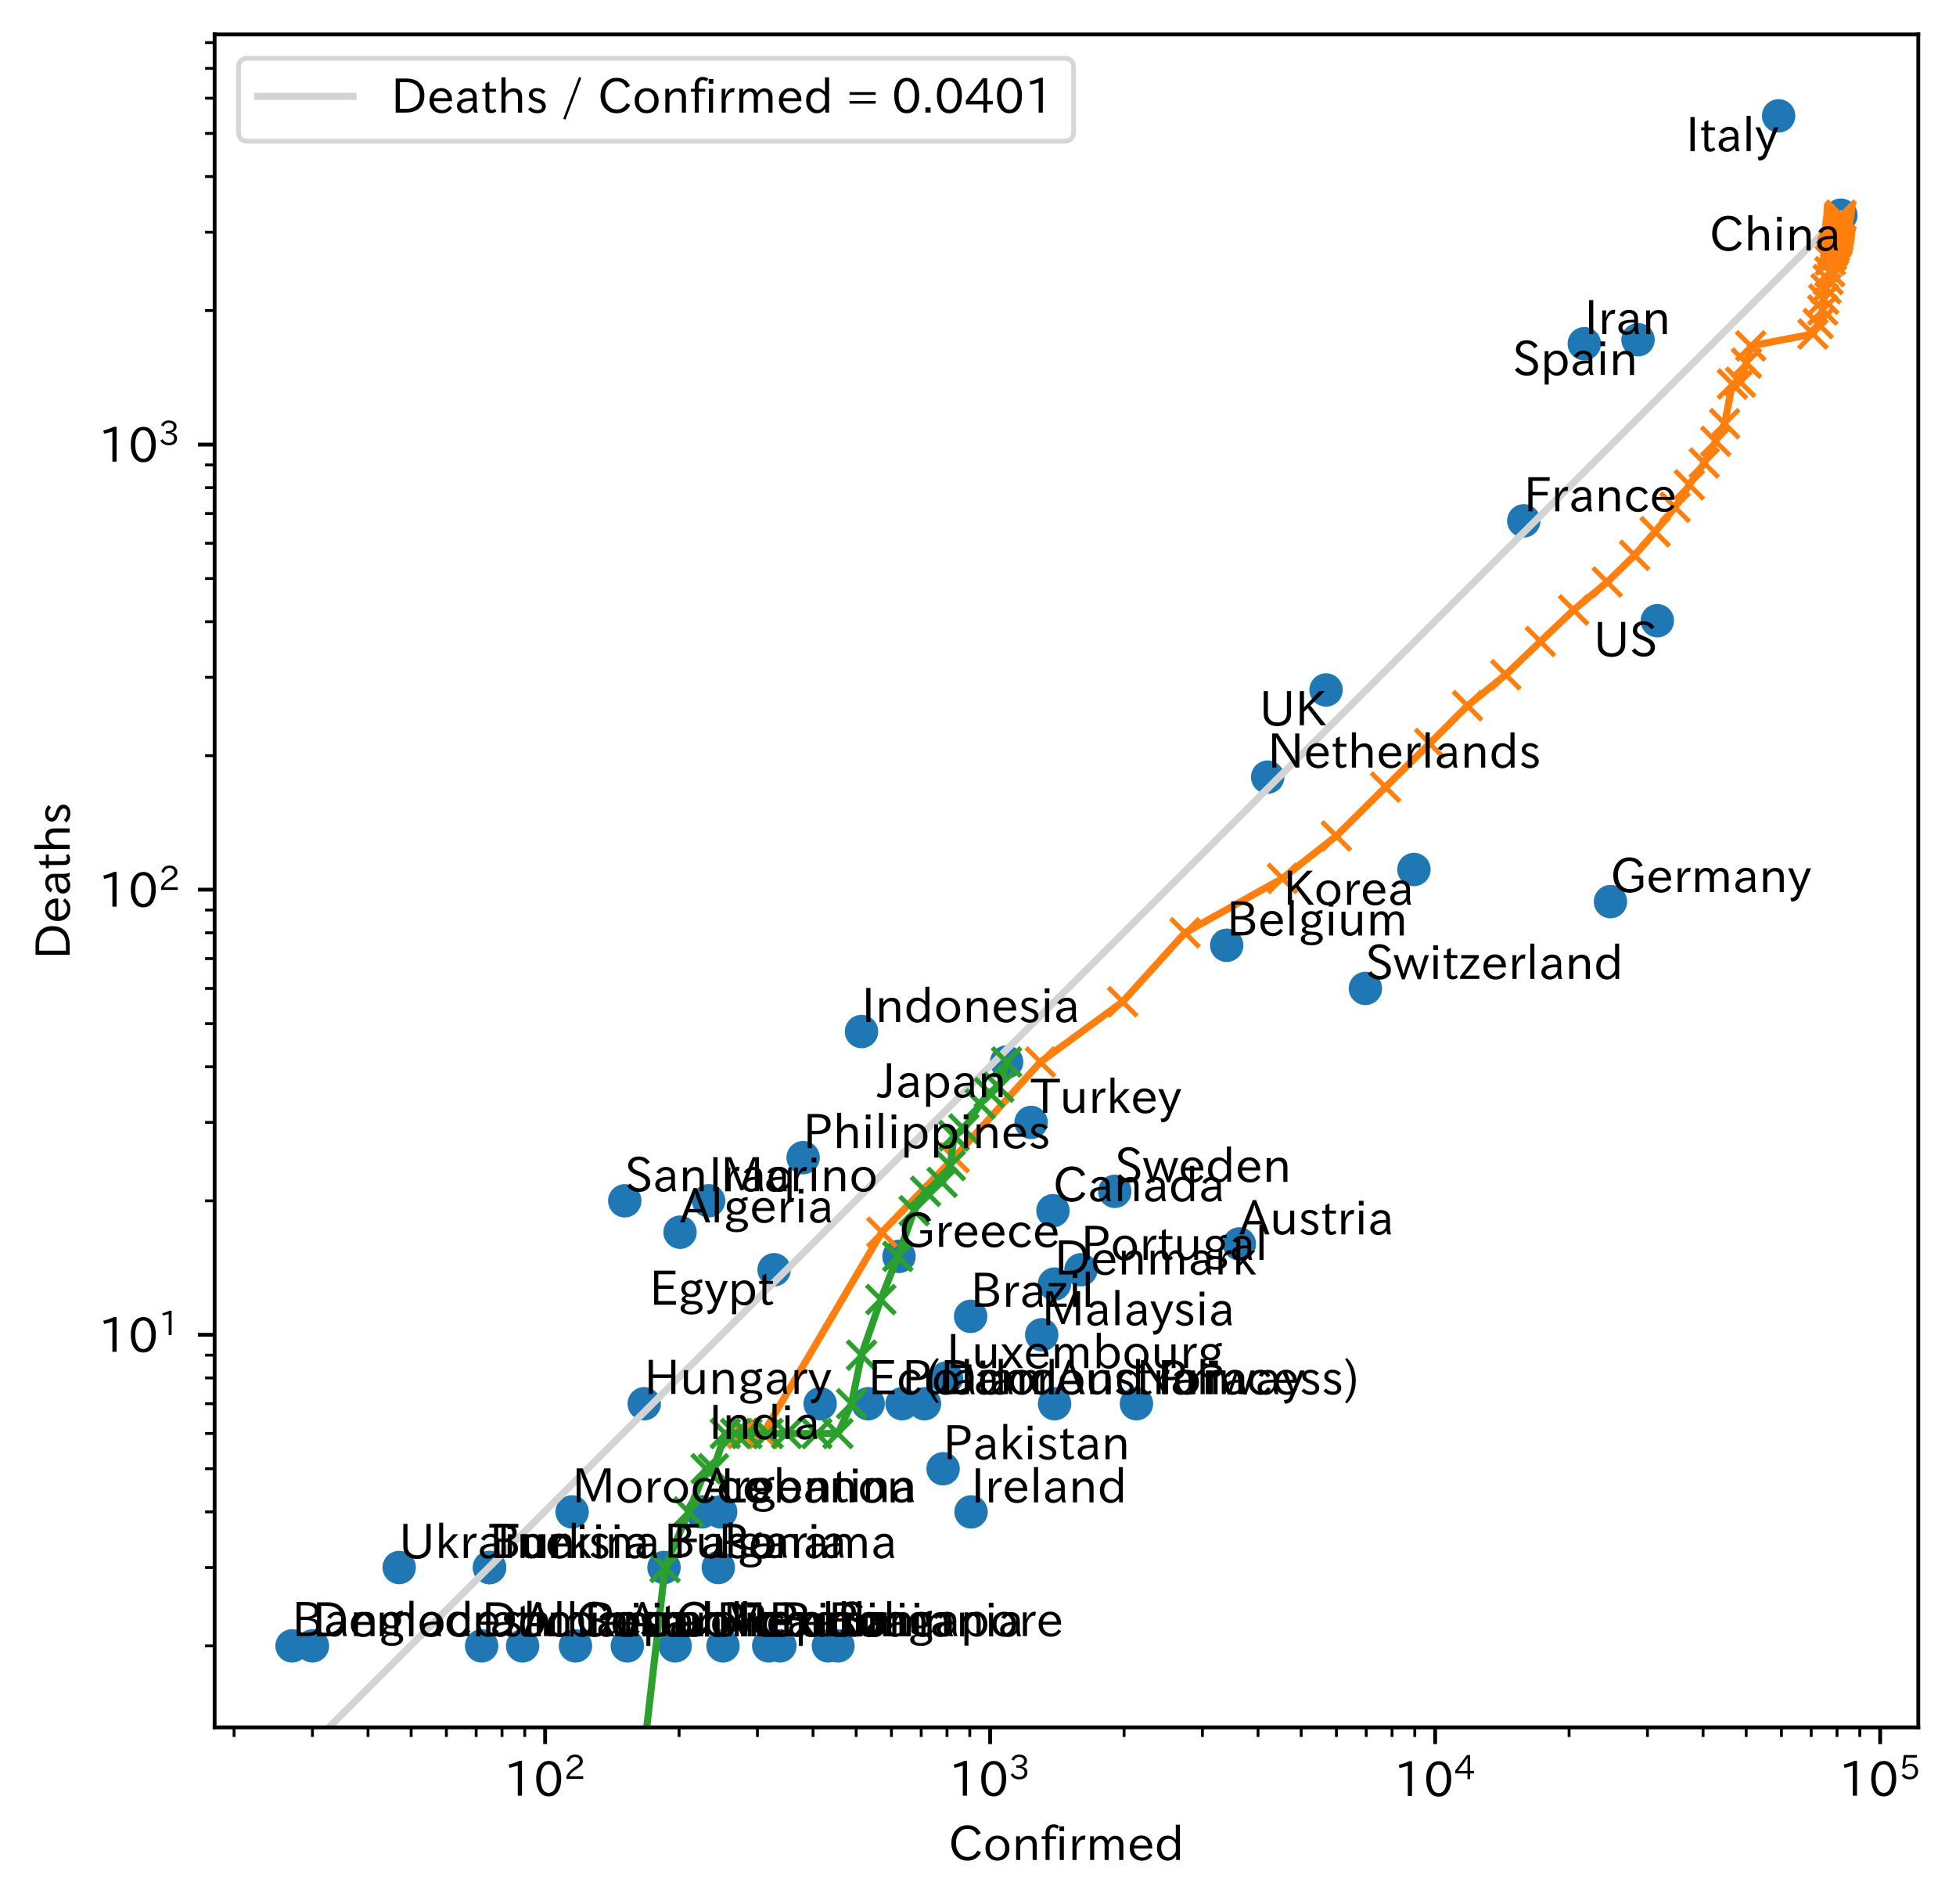 <?xml version="1.0" encoding="utf-8" standalone="no"?>
<!DOCTYPE svg PUBLIC "-//W3C//DTD SVG 1.1//EN"
  "http://www.w3.org/Graphics/SVG/1.1/DTD/svg11.dtd">
<!-- Created with matplotlib (https://matplotlib.org/) -->
<svg height="398.997pt" version="1.1" viewBox="0 0 410.015 398.997" width="410.015pt" xmlns="http://www.w3.org/2000/svg" xmlns:xlink="http://www.w3.org/1999/xlink">
 <defs>
  <style type="text/css">
*{stroke-linecap:butt;stroke-linejoin:round;}
  </style>
 </defs>
 <g id="figure_1">
  <g id="patch_1">
   <path d="M 0 398.997 
L 410.015 398.997 
L 410.015 0 
L 0 0 
z
" style="fill:#ffffff;"/>
  </g>
  <g id="axes_1">
   <g id="patch_2">
    <path d="M 44.991 362.016 
L 402.111 362.016 
L 402.111 7.2 
L 44.991 7.2 
z
" style="fill:#ffffff;"/>
   </g>
   <g id="matplotlib.axis_1">
    <g id="xtick_1">
     <g id="line2d_1">
      <defs>
       <path d="M 0 0 
L 0 3.5 
" id="mb3dbf6804c" style="stroke:#000000;stroke-width:0.8;"/>
      </defs>
      <g>
       <use style="stroke:#000000;stroke-width:0.8;" x="114.267" xlink:href="#mb3dbf6804c" y="362.016"/>
      </g>
     </g>
     <g id="text_1">
      <!-- $\mathdefault{10^{2}}$ -->
      <defs>
       <path d="M 38.484 0.984 
L 29.688 0.984 
L 29.688 64.109 
Q 21.438 61.281 12.312 59.328 
L 10.688 66.109 
Q 23.734 69.391 32.906 73.922 
L 38.484 73.922 
z
" id="IPAexGothic-49"/>
       <path d="M 31.844 73.828 
Q 45.016 73.828 52.094 61.625 
Q 57.719 51.953 57.719 36.625 
Q 57.719 21.438 52.094 11.578 
Q 45.125 -0.484 31.5 -0.484 
Q 17.922 -0.484 10.938 11.578 
Q 5.328 21.438 5.328 36.719 
Q 5.328 58.016 15.625 67.719 
Q 22.172 73.828 31.844 73.828 
z
M 31.5 66.656 
Q 23.688 66.656 19.188 58.734 
Q 14.594 50.734 14.594 36.625 
Q 14.594 22.75 19.094 14.797 
Q 23.641 6.984 31.5 6.984 
Q 40.922 6.984 45.453 18.016 
Q 48.438 25.344 48.438 37.109 
Q 48.438 50.875 43.844 58.734 
Q 39.203 66.656 31.5 66.656 
z
" id="IPAexGothic-48"/>
       <path d="M 57.172 0.984 
L 6.984 0.984 
L 6.984 9.281 
Q 12.891 23.047 29.594 34.422 
L 32.375 36.281 
Q 40.922 42.141 43.609 45.406 
Q 46.688 49.266 46.688 53.812 
Q 46.688 58.938 43.062 62.547 
Q 39.062 66.547 32.562 66.547 
Q 19.531 66.547 15.484 52 
L 7.766 54.781 
Q 13.328 73.828 33.062 73.828 
Q 43.844 73.828 50.25 67.438 
Q 55.859 61.672 55.859 53.516 
Q 55.859 47.469 52.25 42.531 
Q 48.922 37.75 36.969 30.281 
L 34.859 29 
Q 19.625 19.578 15.281 8.891 
L 57.172 8.891 
z
" id="IPAexGothic-50"/>
      </defs>
      <g transform="translate(105.567 376.507)scale(0.1 -0.1)">
       <use transform="translate(0 0.773)" xlink:href="#IPAexGothic-49"/>
       <use transform="translate(62.988 0.773)" xlink:href="#IPAexGothic-48"/>
       <use transform="translate(126.865 36.32)scale(0.7)" xlink:href="#IPAexGothic-50"/>
      </g>
     </g>
    </g>
    <g id="xtick_2">
     <g id="line2d_2">
      <g>
       <use style="stroke:#000000;stroke-width:0.8;" x="207.55" xlink:href="#mb3dbf6804c" y="362.016"/>
      </g>
     </g>
     <g id="text_2">
      <!-- $\mathdefault{10^{3}}$ -->
      <defs>
       <path d="M 37.203 37.797 
Q 54.781 34.625 54.781 19.969 
Q 54.781 11.188 48.875 5.562 
Q 42.328 -0.484 30.375 -0.484 
Q 12.453 -0.484 4.5 13.766 
L 11.812 17.672 
Q 17.328 6.891 30.281 6.891 
Q 37.891 6.891 42.094 10.797 
Q 46.094 14.5 46.094 20.172 
Q 46.094 26.859 40.094 30.906 
Q 34.625 34.578 25.688 34.578 
L 21.297 34.578 
L 21.297 41.703 
L 25.875 41.703 
Q 34.859 41.703 39.594 45.125 
Q 44.672 48.734 44.672 54.828 
Q 44.672 61.469 38.969 64.656 
Q 35.297 66.844 30.172 66.844 
Q 19.344 66.844 14.109 55.906 
L 6.781 59.422 
Q 14.016 73.828 30.281 73.828 
Q 40.578 73.828 46.969 68.656 
Q 53.375 63.578 53.375 55.219 
Q 53.375 47.312 47.172 42.281 
Q 43.172 39.062 37.203 38.188 
z
" id="IPAexGothic-51"/>
      </defs>
      <g transform="translate(198.85 376.507)scale(0.1 -0.1)">
       <use transform="translate(0 0.773)" xlink:href="#IPAexGothic-49"/>
       <use transform="translate(62.988 0.773)" xlink:href="#IPAexGothic-48"/>
       <use transform="translate(126.865 36.32)scale(0.7)" xlink:href="#IPAexGothic-51"/>
      </g>
     </g>
    </g>
    <g id="xtick_3">
     <g id="line2d_3">
      <g>
       <use style="stroke:#000000;stroke-width:0.8;" x="300.833" xlink:href="#mb3dbf6804c" y="362.016"/>
      </g>
     </g>
     <g id="text_3">
      <!-- $\mathdefault{10^{4}}$ -->
      <defs>
       <path d="M 59.578 18.109 
L 47.797 18.109 
L 47.797 0.984 
L 39.797 0.984 
L 39.797 18.109 
L 3.078 18.109 
L 3.078 26.125 
L 38.375 73.094 
L 47.797 73.094 
L 47.797 25.531 
L 59.578 25.531 
z
M 40.281 64.203 
L 39.984 64.203 
Q 35.594 57.125 31.297 51.312 
L 11.859 25.531 
L 39.797 25.531 
L 39.797 49.125 
Q 39.797 54.391 40.281 64.203 
z
" id="IPAexGothic-52"/>
      </defs>
      <g transform="translate(292.133 376.507)scale(0.1 -0.1)">
       <use transform="translate(0 0.287)" xlink:href="#IPAexGothic-49"/>
       <use transform="translate(62.988 0.287)" xlink:href="#IPAexGothic-48"/>
       <use transform="translate(126.865 35.834)scale(0.7)" xlink:href="#IPAexGothic-52"/>
      </g>
     </g>
    </g>
    <g id="xtick_4">
     <g id="line2d_4">
      <g>
       <use style="stroke:#000000;stroke-width:0.8;" x="394.115" xlink:href="#mb3dbf6804c" y="362.016"/>
      </g>
     </g>
     <g id="text_4">
      <!-- $\mathdefault{10^{5}}$ -->
      <defs>
       <path d="M 18.406 40.672 
Q 25.531 46.297 33.938 46.297 
Q 44 46.297 50.641 39.5 
Q 56.844 33.016 56.844 23.391 
Q 56.844 14.656 51.516 8.016 
Q 44.828 -0.484 31.734 -0.484 
Q 14.984 -0.484 7.328 12.25 
L 14.656 16.062 
Q 20.453 6.781 31.453 6.781 
Q 38.531 6.781 43.266 11.188 
Q 48.141 15.828 48.141 23.484 
Q 48.141 30.719 43.844 35.016 
Q 39.359 39.5 32.125 39.5 
Q 21.969 39.5 16.75 31.688 
L 9.234 32.672 
L 13.812 72.406 
L 53.219 72.406 
L 53.219 64.891 
L 20.953 64.891 
L 17.719 40.672 
z
" id="IPAexGothic-53"/>
      </defs>
      <g transform="translate(385.415 376.507)scale(0.1 -0.1)">
       <use transform="translate(0 0.769)" xlink:href="#IPAexGothic-49"/>
       <use transform="translate(62.988 0.769)" xlink:href="#IPAexGothic-48"/>
       <use transform="translate(126.865 36.316)scale(0.7)" xlink:href="#IPAexGothic-53"/>
      </g>
     </g>
    </g>
    <g id="xtick_5">
     <g id="line2d_5">
      <defs>
       <path d="M 0 0 
L 0 2 
" id="maa83239f56" style="stroke:#000000;stroke-width:0.6;"/>
      </defs>
      <g>
       <use style="stroke:#000000;stroke-width:0.6;" x="49.065" xlink:href="#maa83239f56" y="362.016"/>
      </g>
     </g>
    </g>
    <g id="xtick_6">
     <g id="line2d_6">
      <g>
       <use style="stroke:#000000;stroke-width:0.6;" x="65.492" xlink:href="#maa83239f56" y="362.016"/>
      </g>
     </g>
    </g>
    <g id="xtick_7">
     <g id="line2d_7">
      <g>
       <use style="stroke:#000000;stroke-width:0.6;" x="77.146" xlink:href="#maa83239f56" y="362.016"/>
      </g>
     </g>
    </g>
    <g id="xtick_8">
     <g id="line2d_8">
      <g>
       <use style="stroke:#000000;stroke-width:0.6;" x="86.186" xlink:href="#maa83239f56" y="362.016"/>
      </g>
     </g>
    </g>
    <g id="xtick_9">
     <g id="line2d_9">
      <g>
       <use style="stroke:#000000;stroke-width:0.6;" x="93.573" xlink:href="#maa83239f56" y="362.016"/>
      </g>
     </g>
    </g>
    <g id="xtick_10">
     <g id="line2d_10">
      <g>
       <use style="stroke:#000000;stroke-width:0.6;" x="99.818" xlink:href="#maa83239f56" y="362.016"/>
      </g>
     </g>
    </g>
    <g id="xtick_11">
     <g id="line2d_11">
      <g>
       <use style="stroke:#000000;stroke-width:0.6;" x="105.227" xlink:href="#maa83239f56" y="362.016"/>
      </g>
     </g>
    </g>
    <g id="xtick_12">
     <g id="line2d_12">
      <g>
       <use style="stroke:#000000;stroke-width:0.6;" x="109.999" xlink:href="#maa83239f56" y="362.016"/>
      </g>
     </g>
    </g>
    <g id="xtick_13">
     <g id="line2d_13">
      <g>
       <use style="stroke:#000000;stroke-width:0.6;" x="142.348" xlink:href="#maa83239f56" y="362.016"/>
      </g>
     </g>
    </g>
    <g id="xtick_14">
     <g id="line2d_14">
      <g>
       <use style="stroke:#000000;stroke-width:0.6;" x="158.774" xlink:href="#maa83239f56" y="362.016"/>
      </g>
     </g>
    </g>
    <g id="xtick_15">
     <g id="line2d_15">
      <g>
       <use style="stroke:#000000;stroke-width:0.6;" x="170.429" xlink:href="#maa83239f56" y="362.016"/>
      </g>
     </g>
    </g>
    <g id="xtick_16">
     <g id="line2d_16">
      <g>
       <use style="stroke:#000000;stroke-width:0.6;" x="179.469" xlink:href="#maa83239f56" y="362.016"/>
      </g>
     </g>
    </g>
    <g id="xtick_17">
     <g id="line2d_17">
      <g>
       <use style="stroke:#000000;stroke-width:0.6;" x="186.855" xlink:href="#maa83239f56" y="362.016"/>
      </g>
     </g>
    </g>
    <g id="xtick_18">
     <g id="line2d_18">
      <g>
       <use style="stroke:#000000;stroke-width:0.6;" x="193.1" xlink:href="#maa83239f56" y="362.016"/>
      </g>
     </g>
    </g>
    <g id="xtick_19">
     <g id="line2d_19">
      <g>
       <use style="stroke:#000000;stroke-width:0.6;" x="198.51" xlink:href="#maa83239f56" y="362.016"/>
      </g>
     </g>
    </g>
    <g id="xtick_20">
     <g id="line2d_20">
      <g>
       <use style="stroke:#000000;stroke-width:0.6;" x="203.282" xlink:href="#maa83239f56" y="362.016"/>
      </g>
     </g>
    </g>
    <g id="xtick_21">
     <g id="line2d_21">
      <g>
       <use style="stroke:#000000;stroke-width:0.6;" x="235.631" xlink:href="#maa83239f56" y="362.016"/>
      </g>
     </g>
    </g>
    <g id="xtick_22">
     <g id="line2d_22">
      <g>
       <use style="stroke:#000000;stroke-width:0.6;" x="252.057" xlink:href="#maa83239f56" y="362.016"/>
      </g>
     </g>
    </g>
    <g id="xtick_23">
     <g id="line2d_23">
      <g>
       <use style="stroke:#000000;stroke-width:0.6;" x="263.712" xlink:href="#maa83239f56" y="362.016"/>
      </g>
     </g>
    </g>
    <g id="xtick_24">
     <g id="line2d_24">
      <g>
       <use style="stroke:#000000;stroke-width:0.6;" x="272.752" xlink:href="#maa83239f56" y="362.016"/>
      </g>
     </g>
    </g>
    <g id="xtick_25">
     <g id="line2d_25">
      <g>
       <use style="stroke:#000000;stroke-width:0.6;" x="280.138" xlink:href="#maa83239f56" y="362.016"/>
      </g>
     </g>
    </g>
    <g id="xtick_26">
     <g id="line2d_26">
      <g>
       <use style="stroke:#000000;stroke-width:0.6;" x="286.383" xlink:href="#maa83239f56" y="362.016"/>
      </g>
     </g>
    </g>
    <g id="xtick_27">
     <g id="line2d_27">
      <g>
       <use style="stroke:#000000;stroke-width:0.6;" x="291.793" xlink:href="#maa83239f56" y="362.016"/>
      </g>
     </g>
    </g>
    <g id="xtick_28">
     <g id="line2d_28">
      <g>
       <use style="stroke:#000000;stroke-width:0.6;" x="296.564" xlink:href="#maa83239f56" y="362.016"/>
      </g>
     </g>
    </g>
    <g id="xtick_29">
     <g id="line2d_29">
      <g>
       <use style="stroke:#000000;stroke-width:0.6;" x="328.913" xlink:href="#maa83239f56" y="362.016"/>
      </g>
     </g>
    </g>
    <g id="xtick_30">
     <g id="line2d_30">
      <g>
       <use style="stroke:#000000;stroke-width:0.6;" x="345.34" xlink:href="#maa83239f56" y="362.016"/>
      </g>
     </g>
    </g>
    <g id="xtick_31">
     <g id="line2d_31">
      <g>
       <use style="stroke:#000000;stroke-width:0.6;" x="356.994" xlink:href="#maa83239f56" y="362.016"/>
      </g>
     </g>
    </g>
    <g id="xtick_32">
     <g id="line2d_32">
      <g>
       <use style="stroke:#000000;stroke-width:0.6;" x="366.034" xlink:href="#maa83239f56" y="362.016"/>
      </g>
     </g>
    </g>
    <g id="xtick_33">
     <g id="line2d_33">
      <g>
       <use style="stroke:#000000;stroke-width:0.6;" x="373.421" xlink:href="#maa83239f56" y="362.016"/>
      </g>
     </g>
    </g>
    <g id="xtick_34">
     <g id="line2d_34">
      <g>
       <use style="stroke:#000000;stroke-width:0.6;" x="379.666" xlink:href="#maa83239f56" y="362.016"/>
      </g>
     </g>
    </g>
    <g id="xtick_35">
     <g id="line2d_35">
      <g>
       <use style="stroke:#000000;stroke-width:0.6;" x="385.075" xlink:href="#maa83239f56" y="362.016"/>
      </g>
     </g>
    </g>
    <g id="xtick_36">
     <g id="line2d_36">
      <g>
       <use style="stroke:#000000;stroke-width:0.6;" x="389.847" xlink:href="#maa83239f56" y="362.016"/>
      </g>
     </g>
    </g>
    <g id="text_5">
     <!-- Confirmed -->
     <defs>
      <path d="M 68.016 17 
Q 65.328 10.844 60.297 6.688 
Q 51.766 -0.484 39.984 -0.484 
Q 24.812 -0.484 14.984 10.203 
Q 5.906 20.219 5.906 36.422 
Q 5.906 53.219 15.828 63.719 
Q 25.297 73.828 39.594 73.828 
Q 59.578 73.828 67.531 56.688 
L 59.516 52.984 
Q 53.516 66.219 39.703 66.219 
Q 29.547 66.219 22.703 58.5 
Q 15.531 50.25 15.531 36.281 
Q 15.531 24.219 21.625 16.5 
Q 28.766 7.375 40.047 7.375 
Q 54 7.375 60.594 20.609 
z
" id="IPAexGothic-67"/>
      <path d="M 29.984 52.203 
Q 40.531 52.203 47.75 45.125 
Q 55.172 37.703 55.172 25.594 
Q 55.172 13.875 47.906 6.594 
Q 40.766 -0.484 29.984 -0.484 
Q 19.188 -0.484 12.203 6.5 
Q 4.891 13.766 4.891 25.875 
Q 4.891 37.703 12.312 45.125 
Q 19.391 52.203 29.984 52.203 
z
M 29.984 45.609 
Q 23.734 45.609 19.391 41.109 
Q 13.875 35.594 13.875 25.781 
Q 13.875 16.109 19.281 10.688 
Q 23.688 6.297 29.984 6.297 
Q 36.422 6.297 40.766 10.797 
Q 46.188 16.219 46.188 26.125 
Q 46.188 35.453 40.672 41.109 
Q 36.188 45.609 29.984 45.609 
z
" id="IPAexGothic-111"/>
      <path d="M 52 0.984 
L 43.406 0.984 
L 43.406 31.891 
Q 43.406 44.578 32.906 44.578 
Q 22.312 44.578 17.391 31.891 
L 17.391 0.984 
L 8.797 0.984 
L 8.797 50.781 
L 16.797 50.781 
L 16.797 41.797 
Q 23.828 51.812 34.719 51.812 
Q 52 51.812 52 32.375 
z
" id="IPAexGothic-110"/>
      <path d="M 38.375 72.219 
L 34.812 66.312 
Q 31.109 69.094 27.203 69.094 
Q 18.5 69.094 18.5 57.375 
L 18.5 50.781 
L 32.078 50.781 
L 32.078 44.672 
L 18.5 44.672 
L 18.5 0.984 
L 10.016 0.984 
L 10.016 44.672 
L 1.906 44.672 
L 1.906 50.781 
L 10.016 50.781 
L 10.016 57.172 
Q 10.016 65.438 13.922 70.062 
Q 18.75 75.688 26.703 75.688 
Q 33.062 75.688 38.375 72.219 
z
" id="IPAexGothic-102"/>
      <path d="M 18.406 61.375 
L 8.594 61.375 
L 8.594 71.391 
L 18.406 71.391 
z
M 17.781 0.984 
L 9.188 0.984 
L 9.188 50.781 
L 17.781 50.781 
z
" id="IPAexGothic-105"/>
      <path d="M 36.078 51.812 
L 34.578 43.266 
Q 32.906 43.609 31.594 43.609 
Q 25.828 43.609 22.078 38.188 
Q 17.391 31.344 17.391 26.172 
L 17.391 0.984 
L 8.797 0.984 
L 8.797 50.781 
L 16.891 50.781 
L 16.5 35.984 
L 16.703 35.984 
Q 22.219 52.203 32.766 52.203 
Q 34.469 52.203 36.078 51.812 
z
" id="IPAexGothic-114"/>
      <path d="M 78.469 0.984 
L 69.875 0.984 
L 69.875 32.172 
Q 69.875 44.828 60.109 44.828 
Q 55.469 44.828 51.609 40.531 
Q 48.875 37.453 47.797 32.859 
L 47.797 0.984 
L 39.203 0.984 
L 39.203 32.281 
Q 39.203 44.828 29.984 44.828 
Q 25.094 44.828 21.391 40.531 
Q 17.391 36.031 17.391 31.891 
L 17.391 0.984 
L 8.797 0.984 
L 8.797 50.781 
L 16.797 50.781 
L 16.797 42.188 
Q 21.734 51.812 31.688 51.812 
Q 42.578 51.812 46.188 41.359 
Q 51.609 51.812 61.766 51.812 
Q 69.969 51.812 74.562 46 
Q 78.469 41.219 78.469 32.375 
z
" id="IPAexGothic-109"/>
      <path d="M 13.484 24.906 
Q 13.922 16.266 18.891 11.281 
Q 23.969 6.203 31.203 6.203 
Q 40.719 6.203 46.297 15.094 
L 51.906 11.375 
Q 44.828 -0.484 30.172 -0.484 
Q 19.094 -0.484 11.969 6.594 
Q 4.781 13.812 4.781 25.641 
Q 4.781 38.188 12.312 45.703 
Q 19 52.391 29 52.391 
Q 38.422 52.391 44.781 46.188 
Q 51.906 38.969 51.906 26.906 
L 51.906 24.906 
z
M 43.062 31.203 
Q 42.328 37.984 38.281 41.891 
Q 34.281 45.906 28.812 45.906 
Q 22.469 45.906 17.969 40.484 
Q 14.891 36.812 13.969 31.203 
z
" id="IPAexGothic-101"/>
      <path d="M 52.984 0.984 
L 45.172 0.984 
L 45.172 9.672 
Q 38.141 -0.484 27.391 -0.484 
Q 18.453 -0.484 12.312 5.812 
Q 4.891 13.188 4.891 25.984 
Q 4.891 38.531 12.062 45.906 
Q 18.266 52.203 27.391 52.203 
Q 37.25 52.203 44.484 43.891 
L 44.484 74.906 
L 52.984 74.906 
z
M 44.484 20.359 
L 44.484 32.766 
Q 44.484 37.703 38.375 42.281 
Q 34.078 45.406 28.953 45.406 
Q 23.188 45.406 19.188 41.406 
Q 13.875 36.078 13.875 26.219 
Q 13.875 17.328 18.266 11.719 
Q 22.516 6.391 28.859 6.391 
Q 36.281 6.391 41.5 13.672 
Q 44.484 17.719 44.484 20.359 
z
" id="IPAexGothic-100"/>
     </defs>
     <g transform="translate(198.833 389.897)scale(0.1 -0.1)">
      <use xlink:href="#IPAexGothic-67"/>
      <use x="72.51" xlink:href="#IPAexGothic-111"/>
      <use x="132.91" xlink:href="#IPAexGothic-110"/>
      <use x="193.311" xlink:href="#IPAexGothic-102"/>
      <use x="223.926" xlink:href="#IPAexGothic-105"/>
      <use x="250.928" xlink:href="#IPAexGothic-114"/>
      <use x="287.939" xlink:href="#IPAexGothic-109"/>
      <use x="375.049" xlink:href="#IPAexGothic-101"/>
      <use x="431.934" xlink:href="#IPAexGothic-100"/>
     </g>
    </g>
   </g>
   <g id="matplotlib.axis_2">
    <g id="ytick_1">
     <g id="line2d_37">
      <defs>
       <path d="M 0 0 
L -3.5 0 
" id="mb6c3c2d19a" style="stroke:#000000;stroke-width:0.8;"/>
      </defs>
      <g>
       <use style="stroke:#000000;stroke-width:0.8;" x="44.991" xlink:href="#mb6c3c2d19a" y="279.733"/>
      </g>
     </g>
     <g id="text_6">
      <!-- $\mathdefault{10^{1}}$ -->
      <g transform="translate(20.591 283.478)scale(0.1 -0.1)">
       <use transform="translate(0 0.708)" xlink:href="#IPAexGothic-49"/>
       <use transform="translate(62.988 0.708)" xlink:href="#IPAexGothic-48"/>
       <use transform="translate(126.865 36.255)scale(0.7)" xlink:href="#IPAexGothic-49"/>
      </g>
     </g>
    </g>
    <g id="ytick_2">
     <g id="line2d_38">
      <g>
       <use style="stroke:#000000;stroke-width:0.8;" x="44.991" xlink:href="#mb6c3c2d19a" y="186.45"/>
      </g>
     </g>
     <g id="text_7">
      <!-- $\mathdefault{10^{2}}$ -->
      <g transform="translate(20.591 190.195)scale(0.1 -0.1)">
       <use transform="translate(0 0.773)" xlink:href="#IPAexGothic-49"/>
       <use transform="translate(62.988 0.773)" xlink:href="#IPAexGothic-48"/>
       <use transform="translate(126.865 36.32)scale(0.7)" xlink:href="#IPAexGothic-50"/>
      </g>
     </g>
    </g>
    <g id="ytick_3">
     <g id="line2d_39">
      <g>
       <use style="stroke:#000000;stroke-width:0.8;" x="44.991" xlink:href="#mb6c3c2d19a" y="93.167"/>
      </g>
     </g>
     <g id="text_8">
      <!-- $\mathdefault{10^{3}}$ -->
      <g transform="translate(20.591 96.913)scale(0.1 -0.1)">
       <use transform="translate(0 0.773)" xlink:href="#IPAexGothic-49"/>
       <use transform="translate(62.988 0.773)" xlink:href="#IPAexGothic-48"/>
       <use transform="translate(126.865 36.32)scale(0.7)" xlink:href="#IPAexGothic-51"/>
      </g>
     </g>
    </g>
    <g id="ytick_4">
     <g id="line2d_40">
      <defs>
       <path d="M 0 0 
L -2 0 
" id="mc9b64be608" style="stroke:#000000;stroke-width:0.6;"/>
      </defs>
      <g>
       <use style="stroke:#000000;stroke-width:0.6;" x="44.991" xlink:href="#mc9b64be608" y="344.934"/>
      </g>
     </g>
    </g>
    <g id="ytick_5">
     <g id="line2d_41">
      <g>
       <use style="stroke:#000000;stroke-width:0.6;" x="44.991" xlink:href="#mc9b64be608" y="328.508"/>
      </g>
     </g>
    </g>
    <g id="ytick_6">
     <g id="line2d_42">
      <g>
       <use style="stroke:#000000;stroke-width:0.6;" x="44.991" xlink:href="#mc9b64be608" y="316.854"/>
      </g>
     </g>
    </g>
    <g id="ytick_7">
     <g id="line2d_43">
      <g>
       <use style="stroke:#000000;stroke-width:0.6;" x="44.991" xlink:href="#mc9b64be608" y="307.814"/>
      </g>
     </g>
    </g>
    <g id="ytick_8">
     <g id="line2d_44">
      <g>
       <use style="stroke:#000000;stroke-width:0.6;" x="44.991" xlink:href="#mc9b64be608" y="300.427"/>
      </g>
     </g>
    </g>
    <g id="ytick_9">
     <g id="line2d_45">
      <g>
       <use style="stroke:#000000;stroke-width:0.6;" x="44.991" xlink:href="#mc9b64be608" y="294.182"/>
      </g>
     </g>
    </g>
    <g id="ytick_10">
     <g id="line2d_46">
      <g>
       <use style="stroke:#000000;stroke-width:0.6;" x="44.991" xlink:href="#mc9b64be608" y="288.773"/>
      </g>
     </g>
    </g>
    <g id="ytick_11">
     <g id="line2d_47">
      <g>
       <use style="stroke:#000000;stroke-width:0.6;" x="44.991" xlink:href="#mc9b64be608" y="284.001"/>
      </g>
     </g>
    </g>
    <g id="ytick_12">
     <g id="line2d_48">
      <g>
       <use style="stroke:#000000;stroke-width:0.6;" x="44.991" xlink:href="#mc9b64be608" y="251.652"/>
      </g>
     </g>
    </g>
    <g id="ytick_13">
     <g id="line2d_49">
      <g>
       <use style="stroke:#000000;stroke-width:0.6;" x="44.991" xlink:href="#mc9b64be608" y="235.226"/>
      </g>
     </g>
    </g>
    <g id="ytick_14">
     <g id="line2d_50">
      <g>
       <use style="stroke:#000000;stroke-width:0.6;" x="44.991" xlink:href="#mc9b64be608" y="223.571"/>
      </g>
     </g>
    </g>
    <g id="ytick_15">
     <g id="line2d_51">
      <g>
       <use style="stroke:#000000;stroke-width:0.6;" x="44.991" xlink:href="#mc9b64be608" y="214.531"/>
      </g>
     </g>
    </g>
    <g id="ytick_16">
     <g id="line2d_52">
      <g>
       <use style="stroke:#000000;stroke-width:0.6;" x="44.991" xlink:href="#mc9b64be608" y="207.145"/>
      </g>
     </g>
    </g>
    <g id="ytick_17">
     <g id="line2d_53">
      <g>
       <use style="stroke:#000000;stroke-width:0.6;" x="44.991" xlink:href="#mc9b64be608" y="200.9"/>
      </g>
     </g>
    </g>
    <g id="ytick_18">
     <g id="line2d_54">
      <g>
       <use style="stroke:#000000;stroke-width:0.6;" x="44.991" xlink:href="#mc9b64be608" y="195.49"/>
      </g>
     </g>
    </g>
    <g id="ytick_19">
     <g id="line2d_55">
      <g>
       <use style="stroke:#000000;stroke-width:0.6;" x="44.991" xlink:href="#mc9b64be608" y="190.718"/>
      </g>
     </g>
    </g>
    <g id="ytick_20">
     <g id="line2d_56">
      <g>
       <use style="stroke:#000000;stroke-width:0.6;" x="44.991" xlink:href="#mc9b64be608" y="158.369"/>
      </g>
     </g>
    </g>
    <g id="ytick_21">
     <g id="line2d_57">
      <g>
       <use style="stroke:#000000;stroke-width:0.6;" x="44.991" xlink:href="#mc9b64be608" y="141.943"/>
      </g>
     </g>
    </g>
    <g id="ytick_22">
     <g id="line2d_58">
      <g>
       <use style="stroke:#000000;stroke-width:0.6;" x="44.991" xlink:href="#mc9b64be608" y="130.288"/>
      </g>
     </g>
    </g>
    <g id="ytick_23">
     <g id="line2d_59">
      <g>
       <use style="stroke:#000000;stroke-width:0.6;" x="44.991" xlink:href="#mc9b64be608" y="121.248"/>
      </g>
     </g>
    </g>
    <g id="ytick_24">
     <g id="line2d_60">
      <g>
       <use style="stroke:#000000;stroke-width:0.6;" x="44.991" xlink:href="#mc9b64be608" y="113.862"/>
      </g>
     </g>
    </g>
    <g id="ytick_25">
     <g id="line2d_61">
      <g>
       <use style="stroke:#000000;stroke-width:0.6;" x="44.991" xlink:href="#mc9b64be608" y="107.617"/>
      </g>
     </g>
    </g>
    <g id="ytick_26">
     <g id="line2d_62">
      <g>
       <use style="stroke:#000000;stroke-width:0.6;" x="44.991" xlink:href="#mc9b64be608" y="102.207"/>
      </g>
     </g>
    </g>
    <g id="ytick_27">
     <g id="line2d_63">
      <g>
       <use style="stroke:#000000;stroke-width:0.6;" x="44.991" xlink:href="#mc9b64be608" y="97.436"/>
      </g>
     </g>
    </g>
    <g id="ytick_28">
     <g id="line2d_64">
      <g>
       <use style="stroke:#000000;stroke-width:0.6;" x="44.991" xlink:href="#mc9b64be608" y="65.087"/>
      </g>
     </g>
    </g>
    <g id="ytick_29">
     <g id="line2d_65">
      <g>
       <use style="stroke:#000000;stroke-width:0.6;" x="44.991" xlink:href="#mc9b64be608" y="48.66"/>
      </g>
     </g>
    </g>
    <g id="ytick_30">
     <g id="line2d_66">
      <g>
       <use style="stroke:#000000;stroke-width:0.6;" x="44.991" xlink:href="#mc9b64be608" y="37.006"/>
      </g>
     </g>
    </g>
    <g id="ytick_31">
     <g id="line2d_67">
      <g>
       <use style="stroke:#000000;stroke-width:0.6;" x="44.991" xlink:href="#mc9b64be608" y="27.966"/>
      </g>
     </g>
    </g>
    <g id="ytick_32">
     <g id="line2d_68">
      <g>
       <use style="stroke:#000000;stroke-width:0.6;" x="44.991" xlink:href="#mc9b64be608" y="20.579"/>
      </g>
     </g>
    </g>
    <g id="ytick_33">
     <g id="line2d_69">
      <g>
       <use style="stroke:#000000;stroke-width:0.6;" x="44.991" xlink:href="#mc9b64be608" y="14.334"/>
      </g>
     </g>
    </g>
    <g id="ytick_34">
     <g id="line2d_70">
      <g>
       <use style="stroke:#000000;stroke-width:0.6;" x="44.991" xlink:href="#mc9b64be608" y="8.925"/>
      </g>
     </g>
    </g>
    <g id="text_9">
     <!-- Deaths -->
     <defs>
      <path d="M 9.516 72.406 
L 31 72.406 
Q 49.359 72.406 59.234 63.281 
Q 69.625 53.812 69.625 36.812 
Q 69.625 16.359 54.938 6.891 
Q 45.703 0.984 30.328 0.984 
L 9.516 0.984 
z
M 18.312 8.688 
L 29.594 8.688 
Q 60.203 8.688 60.203 36.812 
Q 60.203 64.797 30.125 64.797 
L 18.312 64.797 
z
" id="IPAexGothic-68"/>
      <path d="M 49.312 0.984 
L 41.75 0.984 
Q 39.984 4.734 39.547 8.688 
L 39.203 8.688 
Q 33.547 -0.391 22.312 -0.391 
Q 14.594 -0.391 9.719 4.5 
Q 5.422 8.797 5.422 14.984 
Q 5.422 30.422 32.031 31.203 
L 38.719 31.391 
L 38.719 33.984 
Q 38.719 39.203 35.75 42.188 
Q 32.625 45.312 27.734 45.312 
Q 19.344 45.312 15.141 37.156 
L 7.719 40.578 
Q 14.656 52 27.938 52 
Q 37.109 52 42.047 46.875 
Q 46.625 42.281 46.625 33.891 
L 46.625 15.578 
Q 46.625 6.25 49.312 0.984 
z
M 38.922 25.391 
L 33.453 25.297 
Q 14.109 24.859 14.109 14.891 
Q 14.109 11.375 16.406 9.078 
Q 19.234 6.297 23.828 6.297 
Q 30.219 6.297 34.906 10.984 
Q 38.922 15.141 38.922 21 
z
" id="IPAexGothic-97"/>
      <path d="M 33.203 3.766 
Q 27.641 -0.094 21.828 -0.094 
Q 10.203 -0.094 10.203 12.984 
L 10.203 44.672 
L 3.422 44.672 
L 3.422 50.781 
L 10.203 50.781 
L 10.203 61.969 
L 18.406 66.062 
L 18.406 50.781 
L 32.234 50.781 
L 32.234 44.672 
L 18.406 44.672 
L 18.406 14.156 
Q 18.406 6.5 23.641 6.5 
Q 27.156 6.5 30.328 9.188 
z
" id="IPAexGothic-116"/>
      <path d="M 52.297 0.984 
L 43.703 0.984 
L 43.703 31.891 
Q 43.703 44.578 33.297 44.578 
Q 22.609 44.578 17.672 31.891 
L 17.672 0.984 
L 9.078 0.984 
L 9.078 74.906 
L 17.672 74.906 
L 17.672 42.281 
Q 24.469 51.812 35.109 51.812 
Q 52.297 51.812 52.297 32.375 
z
" id="IPAexGothic-104"/>
      <path d="M 34.906 39.797 
Q 30.281 45.797 23.188 45.797 
Q 13.922 45.797 13.922 38.672 
Q 13.922 33.641 23.922 30.375 
L 27.203 29.297 
Q 41.406 24.656 41.406 13.969 
Q 41.406 6.781 35.5 2.688 
Q 30.812 -0.484 23.391 -0.484 
Q 11.969 -0.484 4 7.859 
L 9.422 12.797 
Q 15.578 6.203 23.688 6.203 
Q 33.297 6.203 33.297 13.672 
Q 33.297 19.344 22.703 23.094 
L 19.281 24.266 
Q 5.906 28.953 5.906 37.984 
Q 5.906 43.703 9.812 47.609 
Q 14.5 52.297 22.703 52.297 
Q 33.688 52.297 40.719 44.672 
z
" id="IPAexGothic-115"/>
     </defs>
     <g transform="translate(14.691 201.061)rotate(-90)scale(0.1 -0.1)">
      <use xlink:href="#IPAexGothic-68"/>
      <use x="75.684" xlink:href="#IPAexGothic-101"/>
      <use x="132.568" xlink:href="#IPAexGothic-97"/>
      <use x="187.549" xlink:href="#IPAexGothic-116"/>
      <use x="222.168" xlink:href="#IPAexGothic-104"/>
      <use x="282.861" xlink:href="#IPAexGothic-115"/>
     </g>
    </g>
   </g>
   <g id="line2d_71">
    <defs>
     <path d="M 0 3 
C 0.796 3 1.559 2.684 2.121 2.121 
C 2.684 1.559 3 0.796 3 0 
C 3 -0.796 2.684 -1.559 2.121 -2.121 
C 1.559 -2.684 0.796 -3 0 -3 
C -0.796 -3 -1.559 -2.684 -2.121 -2.121 
C -2.684 -1.559 -3 -0.796 -3 0 
C -3 0.796 -2.684 1.559 -2.121 2.121 
C -1.559 2.684 -0.796 3 0 3 
z
" id="m04987a4137" style="stroke:#1f77b4;"/>
    </defs>
    <g clip-path="url(#p515003672f)">
     <use style="fill:#1f77b4;stroke:#1f77b4;" x="385.878" xlink:href="#m04987a4137" y="45.095"/>
     <use style="fill:#1f77b4;stroke:#1f77b4;" x="296.388" xlink:href="#m04987a4137" y="182.222"/>
     <use style="fill:#1f77b4;stroke:#1f77b4;" x="221.065" xlink:href="#m04987a4137" y="294.182"/>
     <use style="fill:#1f77b4;stroke:#1f77b4;" x="218.365" xlink:href="#m04987a4137" y="279.733"/>
     <use style="fill:#1f77b4;stroke:#1f77b4;" x="211.004" xlink:href="#m04987a4137" y="222.571"/>
     <use style="fill:#1f77b4;stroke:#1f77b4;" x="175.648" xlink:href="#m04987a4137" y="344.934"/>
     <use style="fill:#1f77b4;stroke:#1f77b4;" x="168.351" xlink:href="#m04987a4137" y="242.612"/>
     <use style="fill:#1f77b4;stroke:#1f77b4;" x="372.834" xlink:href="#m04987a4137" y="24.282"/>
     <use style="fill:#1f77b4;stroke:#1f77b4;" x="343.364" xlink:href="#m04987a4137" y="71.197"/>
     <use style="fill:#1f77b4;stroke:#1f77b4;" x="337.586" xlink:href="#m04987a4137" y="188.957"/>
     <use style="fill:#1f77b4;stroke:#1f77b4;" x="319.418" xlink:href="#m04987a4137" y="109.15"/>
     <use style="fill:#1f77b4;stroke:#1f77b4;" x="286.215" xlink:href="#m04987a4137" y="207.145"/>
     <use style="fill:#1f77b4;stroke:#1f77b4;" x="277.967" xlink:href="#m04987a4137" y="144.594"/>
     <use style="fill:#1f77b4;stroke:#1f77b4;" x="265.727" xlink:href="#m04987a4137" y="162.863"/>
     <use style="fill:#1f77b4;stroke:#1f77b4;" x="259.791" xlink:href="#m04987a4137" y="260.692"/>
     <use style="fill:#1f77b4;stroke:#1f77b4;" x="257.14" xlink:href="#m04987a4137" y="198.105"/>
     <use style="fill:#1f77b4;stroke:#1f77b4;" x="238.22" xlink:href="#m04987a4137" y="294.182"/>
     <use style="fill:#1f77b4;stroke:#1f77b4;" x="233.68" xlink:href="#m04987a4137" y="249.675"/>
     <use style="fill:#1f77b4;stroke:#1f77b4;" x="226.591" xlink:href="#m04987a4137" y="266.101"/>
     <use style="fill:#1f77b4;stroke:#1f77b4;" x="221.036" xlink:href="#m04987a4137" y="269.104"/>
     <use style="fill:#1f77b4;stroke:#1f77b4;" x="216.134" xlink:href="#m04987a4137" y="235.226"/>
     <use style="fill:#1f77b4;stroke:#1f77b4;" x="203.551" xlink:href="#m04987a4137" y="316.854"/>
     <use style="fill:#1f77b4;stroke:#1f77b4;" x="198.408" xlink:href="#m04987a4137" y="288.773"/>
     <use style="fill:#1f77b4;stroke:#1f77b4;" x="189.088" xlink:href="#m04987a4137" y="294.182"/>
     <use style="fill:#1f77b4;stroke:#1f77b4;" x="188.444" xlink:href="#m04987a4137" y="263.306"/>
     <use style="fill:#1f77b4;stroke:#1f77b4;" x="173.641" xlink:href="#m04987a4137" y="344.934"/>
     <use style="fill:#1f77b4;stroke:#1f77b4;" x="139.19" xlink:href="#m04987a4137" y="328.508"/>
     <use style="fill:#1f77b4;stroke:#1f77b4;" x="135.043" xlink:href="#m04987a4137" y="294.182"/>
     <use style="fill:#1f77b4;stroke:#1f77b4;" x="130.963" xlink:href="#m04987a4137" y="251.652"/>
     <use style="fill:#1f77b4;stroke:#1f77b4;" x="109.546" xlink:href="#m04987a4137" y="344.934"/>
     <use style="fill:#1f77b4;stroke:#1f77b4;" x="83.68" xlink:href="#m04987a4137" y="328.508"/>
     <use style="fill:#1f77b4;stroke:#1f77b4;" x="180.588" xlink:href="#m04987a4137" y="216.185"/>
     <use style="fill:#1f77b4;stroke:#1f77b4;" x="171.92" xlink:href="#m04987a4137" y="294.182"/>
     <use style="fill:#1f77b4;stroke:#1f77b4;" x="61.223" xlink:href="#m04987a4137" y="344.934"/>
     <use style="fill:#1f77b4;stroke:#1f77b4;" x="332.102" xlink:href="#m04987a4137" y="72.03"/>
     <use style="fill:#1f77b4;stroke:#1f77b4;" x="197.691" xlink:href="#m04987a4137" y="307.814"/>
     <use style="fill:#1f77b4;stroke:#1f77b4;" x="163.486" xlink:href="#m04987a4137" y="344.934"/>
     <use style="fill:#1f77b4;stroke:#1f77b4;" x="162.266" xlink:href="#m04987a4137" y="266.101"/>
     <use style="fill:#1f77b4;stroke:#1f77b4;" x="151.063" xlink:href="#m04987a4137" y="316.854"/>
     <use style="fill:#1f77b4;stroke:#1f77b4;" x="148.535" xlink:href="#m04987a4137" y="251.652"/>
     <use style="fill:#1f77b4;stroke:#1f77b4;" x="131.496" xlink:href="#m04987a4137" y="344.934"/>
     <use style="fill:#1f77b4;stroke:#1f77b4;" x="119.929" xlink:href="#m04987a4137" y="316.854"/>
     <use style="fill:#1f77b4;stroke:#1f77b4;" x="102.613" xlink:href="#m04987a4137" y="328.508"/>
     <use style="fill:#1f77b4;stroke:#1f77b4;" x="347.41" xlink:href="#m04987a4137" y="130.086"/>
     <use style="fill:#1f77b4;stroke:#1f77b4;" x="220.715" xlink:href="#m04987a4137" y="253.73"/>
     <use style="fill:#1f77b4;stroke:#1f77b4;" x="203.461" xlink:href="#m04987a4137" y="275.871"/>
     <use style="fill:#1f77b4;stroke:#1f77b4;" x="181.982" xlink:href="#m04987a4137" y="294.182"/>
     <use style="fill:#1f77b4;stroke:#1f77b4;" x="161.135" xlink:href="#m04987a4137" y="344.934"/>
     <use style="fill:#1f77b4;stroke:#1f77b4;" x="151.55" xlink:href="#m04987a4137" y="344.934"/>
     <use style="fill:#1f77b4;stroke:#1f77b4;" x="150.57" xlink:href="#m04987a4137" y="328.508"/>
     <use style="fill:#1f77b4;stroke:#1f77b4;" x="147.12" xlink:href="#m04987a4137" y="316.854"/>
     <use style="fill:#1f77b4;stroke:#1f77b4;" x="141.53" xlink:href="#m04987a4137" y="344.934"/>
     <use style="fill:#1f77b4;stroke:#1f77b4;" x="120.628" xlink:href="#m04987a4137" y="344.934"/>
     <use style="fill:#1f77b4;stroke:#1f77b4;" x="100.959" xlink:href="#m04987a4137" y="344.934"/>
     <use style="fill:#1f77b4;stroke:#1f77b4;" x="142.55" xlink:href="#m04987a4137" y="258.236"/>
     <use style="fill:#1f77b4;stroke:#1f77b4;" x="102.613" xlink:href="#m04987a4137" y="328.508"/>
     <use style="fill:#1f77b4;stroke:#1f77b4;" x="65.492" xlink:href="#m04987a4137" y="344.934"/>
     <use style="fill:#1f77b4;stroke:#1f77b4;" x="193.789" xlink:href="#m04987a4137" y="294.182"/>
    </g>
   </g>
   <g id="line2d_72">
    <path clip-path="url(#p515003672f)" d="M 61.223 369.749 
L 385.878 45.095 
" style="fill:none;stroke:#d3d3d3;stroke-linecap:square;stroke-width:1.5;"/>
   </g>
   <g id="line2d_73">
    <path clip-path="url(#p515003672f)" d="M 155.689 300.427 
L 159.972 300.427 
L 184.848 258.236 
L 200.001 242.612 
L 218.085 222.571 
L 235.326 209.94 
L 248.399 195.49 
L 268.815 184.089 
L 280.118 175.203 
L 290.433 164.953 
L 299.682 155.818 
L 307.61 147.896 
L 315.636 141.406 
L 322.893 134.444 
L 329.856 127.832 
L 336.908 121.984 
L 342.631 116.369 
L 346.943 111.438 
L 351.117 106.307 
L 354.11 101.604 
L 357.232 97.033 
L 359.648 92.484 
L 361.522 88.794 
L 363.138 80.473 
L 364.84 80.09 
L 366.078 76.098 
L 366.975 72.489 
L 380.031 69.99 
L 381.103 67.809 
L 382.07 64.965 
L 382.285 62.707 
L 382.767 60.513 
L 383.206 58.588 
L 383.549 56.948 
L 383.664 54.536 
L 383.935 53.442 
L 384.149 52.659 
L 384.375 52.229 
L 384.546 51.586 
L 384.767 50.909 
L 385.059 50.413 
L 385.163 49.825 
L 385.229 49.396 
L 385.288 48.877 
L 385.36 48.458 
L 385.434 48.057 
L 385.485 47.686 
L 385.508 47.332 
L 385.53 47.032 
L 385.54 46.812 
L 385.556 46.53 
L 385.569 46.389 
L 385.574 46.3 
L 385.589 46.122 
L 385.602 45.995 
L 385.617 45.818 
L 385.636 45.655 
L 385.636 45.655 
L 385.665 45.517 
L 385.728 45.38 
L 385.786 45.281 
L 385.827 45.206 
L 385.878 45.095 
" style="fill:none;stroke:#ff7f0e;stroke-linecap:square;stroke-width:1.5;"/>
    <defs>
     <path d="M -3 3 
L 3 -3 
M -3 -3 
L 3 3 
" id="m4014cfcdba" style="stroke:#ff7f0e;"/>
    </defs>
    <g clip-path="url(#p515003672f)">
     <use style="fill:#ff7f0e;stroke:#ff7f0e;" x="155.689" xlink:href="#m4014cfcdba" y="300.427"/>
     <use style="fill:#ff7f0e;stroke:#ff7f0e;" x="159.972" xlink:href="#m4014cfcdba" y="300.427"/>
     <use style="fill:#ff7f0e;stroke:#ff7f0e;" x="184.848" xlink:href="#m4014cfcdba" y="258.236"/>
     <use style="fill:#ff7f0e;stroke:#ff7f0e;" x="200.001" xlink:href="#m4014cfcdba" y="242.612"/>
     <use style="fill:#ff7f0e;stroke:#ff7f0e;" x="218.085" xlink:href="#m4014cfcdba" y="222.571"/>
     <use style="fill:#ff7f0e;stroke:#ff7f0e;" x="235.326" xlink:href="#m4014cfcdba" y="209.94"/>
     <use style="fill:#ff7f0e;stroke:#ff7f0e;" x="248.399" xlink:href="#m4014cfcdba" y="195.49"/>
     <use style="fill:#ff7f0e;stroke:#ff7f0e;" x="268.815" xlink:href="#m4014cfcdba" y="184.089"/>
     <use style="fill:#ff7f0e;stroke:#ff7f0e;" x="280.118" xlink:href="#m4014cfcdba" y="175.203"/>
     <use style="fill:#ff7f0e;stroke:#ff7f0e;" x="290.433" xlink:href="#m4014cfcdba" y="164.953"/>
     <use style="fill:#ff7f0e;stroke:#ff7f0e;" x="299.682" xlink:href="#m4014cfcdba" y="155.818"/>
     <use style="fill:#ff7f0e;stroke:#ff7f0e;" x="307.61" xlink:href="#m4014cfcdba" y="147.896"/>
     <use style="fill:#ff7f0e;stroke:#ff7f0e;" x="315.636" xlink:href="#m4014cfcdba" y="141.406"/>
     <use style="fill:#ff7f0e;stroke:#ff7f0e;" x="322.893" xlink:href="#m4014cfcdba" y="134.444"/>
     <use style="fill:#ff7f0e;stroke:#ff7f0e;" x="329.856" xlink:href="#m4014cfcdba" y="127.832"/>
     <use style="fill:#ff7f0e;stroke:#ff7f0e;" x="336.908" xlink:href="#m4014cfcdba" y="121.984"/>
     <use style="fill:#ff7f0e;stroke:#ff7f0e;" x="342.631" xlink:href="#m4014cfcdba" y="116.369"/>
     <use style="fill:#ff7f0e;stroke:#ff7f0e;" x="346.943" xlink:href="#m4014cfcdba" y="111.438"/>
     <use style="fill:#ff7f0e;stroke:#ff7f0e;" x="351.117" xlink:href="#m4014cfcdba" y="106.307"/>
     <use style="fill:#ff7f0e;stroke:#ff7f0e;" x="354.11" xlink:href="#m4014cfcdba" y="101.604"/>
     <use style="fill:#ff7f0e;stroke:#ff7f0e;" x="357.232" xlink:href="#m4014cfcdba" y="97.033"/>
     <use style="fill:#ff7f0e;stroke:#ff7f0e;" x="359.648" xlink:href="#m4014cfcdba" y="92.484"/>
     <use style="fill:#ff7f0e;stroke:#ff7f0e;" x="361.522" xlink:href="#m4014cfcdba" y="88.794"/>
     <use style="fill:#ff7f0e;stroke:#ff7f0e;" x="363.138" xlink:href="#m4014cfcdba" y="80.473"/>
     <use style="fill:#ff7f0e;stroke:#ff7f0e;" x="364.84" xlink:href="#m4014cfcdba" y="80.09"/>
     <use style="fill:#ff7f0e;stroke:#ff7f0e;" x="366.078" xlink:href="#m4014cfcdba" y="76.098"/>
     <use style="fill:#ff7f0e;stroke:#ff7f0e;" x="366.975" xlink:href="#m4014cfcdba" y="72.489"/>
     <use style="fill:#ff7f0e;stroke:#ff7f0e;" x="380.031" xlink:href="#m4014cfcdba" y="69.99"/>
     <use style="fill:#ff7f0e;stroke:#ff7f0e;" x="381.103" xlink:href="#m4014cfcdba" y="67.809"/>
     <use style="fill:#ff7f0e;stroke:#ff7f0e;" x="382.07" xlink:href="#m4014cfcdba" y="64.965"/>
     <use style="fill:#ff7f0e;stroke:#ff7f0e;" x="382.285" xlink:href="#m4014cfcdba" y="62.707"/>
     <use style="fill:#ff7f0e;stroke:#ff7f0e;" x="382.767" xlink:href="#m4014cfcdba" y="60.513"/>
     <use style="fill:#ff7f0e;stroke:#ff7f0e;" x="383.206" xlink:href="#m4014cfcdba" y="58.588"/>
     <use style="fill:#ff7f0e;stroke:#ff7f0e;" x="383.549" xlink:href="#m4014cfcdba" y="56.948"/>
     <use style="fill:#ff7f0e;stroke:#ff7f0e;" x="383.664" xlink:href="#m4014cfcdba" y="54.536"/>
     <use style="fill:#ff7f0e;stroke:#ff7f0e;" x="383.935" xlink:href="#m4014cfcdba" y="53.442"/>
     <use style="fill:#ff7f0e;stroke:#ff7f0e;" x="384.149" xlink:href="#m4014cfcdba" y="52.659"/>
     <use style="fill:#ff7f0e;stroke:#ff7f0e;" x="384.375" xlink:href="#m4014cfcdba" y="52.229"/>
     <use style="fill:#ff7f0e;stroke:#ff7f0e;" x="384.546" xlink:href="#m4014cfcdba" y="51.586"/>
     <use style="fill:#ff7f0e;stroke:#ff7f0e;" x="384.767" xlink:href="#m4014cfcdba" y="50.909"/>
     <use style="fill:#ff7f0e;stroke:#ff7f0e;" x="385.059" xlink:href="#m4014cfcdba" y="50.413"/>
     <use style="fill:#ff7f0e;stroke:#ff7f0e;" x="385.163" xlink:href="#m4014cfcdba" y="49.825"/>
     <use style="fill:#ff7f0e;stroke:#ff7f0e;" x="385.229" xlink:href="#m4014cfcdba" y="49.396"/>
     <use style="fill:#ff7f0e;stroke:#ff7f0e;" x="385.288" xlink:href="#m4014cfcdba" y="48.877"/>
     <use style="fill:#ff7f0e;stroke:#ff7f0e;" x="385.36" xlink:href="#m4014cfcdba" y="48.458"/>
     <use style="fill:#ff7f0e;stroke:#ff7f0e;" x="385.434" xlink:href="#m4014cfcdba" y="48.057"/>
     <use style="fill:#ff7f0e;stroke:#ff7f0e;" x="385.485" xlink:href="#m4014cfcdba" y="47.686"/>
     <use style="fill:#ff7f0e;stroke:#ff7f0e;" x="385.508" xlink:href="#m4014cfcdba" y="47.332"/>
     <use style="fill:#ff7f0e;stroke:#ff7f0e;" x="385.53" xlink:href="#m4014cfcdba" y="47.032"/>
     <use style="fill:#ff7f0e;stroke:#ff7f0e;" x="385.54" xlink:href="#m4014cfcdba" y="46.812"/>
     <use style="fill:#ff7f0e;stroke:#ff7f0e;" x="385.556" xlink:href="#m4014cfcdba" y="46.53"/>
     <use style="fill:#ff7f0e;stroke:#ff7f0e;" x="385.569" xlink:href="#m4014cfcdba" y="46.389"/>
     <use style="fill:#ff7f0e;stroke:#ff7f0e;" x="385.574" xlink:href="#m4014cfcdba" y="46.3"/>
     <use style="fill:#ff7f0e;stroke:#ff7f0e;" x="385.589" xlink:href="#m4014cfcdba" y="46.122"/>
     <use style="fill:#ff7f0e;stroke:#ff7f0e;" x="385.602" xlink:href="#m4014cfcdba" y="45.995"/>
     <use style="fill:#ff7f0e;stroke:#ff7f0e;" x="385.617" xlink:href="#m4014cfcdba" y="45.818"/>
     <use style="fill:#ff7f0e;stroke:#ff7f0e;" x="385.636" xlink:href="#m4014cfcdba" y="45.655"/>
     <use style="fill:#ff7f0e;stroke:#ff7f0e;" x="385.636" xlink:href="#m4014cfcdba" y="45.655"/>
     <use style="fill:#ff7f0e;stroke:#ff7f0e;" x="385.665" xlink:href="#m4014cfcdba" y="45.517"/>
     <use style="fill:#ff7f0e;stroke:#ff7f0e;" x="385.728" xlink:href="#m4014cfcdba" y="45.38"/>
     <use style="fill:#ff7f0e;stroke:#ff7f0e;" x="385.786" xlink:href="#m4014cfcdba" y="45.281"/>
     <use style="fill:#ff7f0e;stroke:#ff7f0e;" x="385.827" xlink:href="#m4014cfcdba" y="45.206"/>
     <use style="fill:#ff7f0e;stroke:#ff7f0e;" x="385.878" xlink:href="#m4014cfcdba" y="45.095"/>
    </g>
   </g>
   <g id="line2d_74">
    <path clip-path="url(#p515003672f)" d="M 69.351 399.997 
L 69.353 373.015 
L 78.147 373.015 
L 88.547 373.015 
L 92.892 373.015 
L 96.815 373.015 
L 101.518 373.015 
L 107.683 373.015 
L 111.327 373.015 
L 116.244 373.015 
L 125.515 373.015 
L 129.04 373.015 
L 132.541 373.015 
L 134.308 373.015 
L 139.408 328.508 
L 144.325 316.854 
L 148.01 307.814 
L 149.565 307.814 
L 152.031 300.427 
L 154.205 300.427 
L 156.554 300.427 
L 161.007 300.427 
L 164.903 300.427 
L 171.231 300.427 
L 175.648 300.427 
L 178.485 294.182 
L 180.588 284.001 
L 184.635 272.346 
L 188.184 263.306 
L 191.627 253.73 
L 194.016 249.675 
L 197.484 247.791 
L 199.213 244.266 
L 199.952 238.021 
L 199.952 238.021 
L 202.048 236.599 
L 205.472 231.364 
L 207.388 228.981 
L 209.372 227.839 
L 211.004 222.571 
" style="fill:none;stroke:#2ca02c;stroke-linecap:square;stroke-width:1.5;"/>
    <defs>
     <path d="M -3 3 
L 3 -3 
M -3 -3 
L 3 3 
" id="m6265d40a75" style="stroke:#2ca02c;"/>
    </defs>
    <g clip-path="url(#p515003672f)">
     <use style="fill:#2ca02c;stroke:#2ca02c;" x="67.762" xlink:href="#m6265d40a75" y="28728.802"/>
     <use style="fill:#2ca02c;stroke:#2ca02c;" x="69.353" xlink:href="#m6265d40a75" y="373.015"/>
     <use style="fill:#2ca02c;stroke:#2ca02c;" x="78.147" xlink:href="#m6265d40a75" y="373.015"/>
     <use style="fill:#2ca02c;stroke:#2ca02c;" x="88.547" xlink:href="#m6265d40a75" y="373.015"/>
     <use style="fill:#2ca02c;stroke:#2ca02c;" x="92.892" xlink:href="#m6265d40a75" y="373.015"/>
     <use style="fill:#2ca02c;stroke:#2ca02c;" x="96.815" xlink:href="#m6265d40a75" y="373.015"/>
     <use style="fill:#2ca02c;stroke:#2ca02c;" x="101.518" xlink:href="#m6265d40a75" y="373.015"/>
     <use style="fill:#2ca02c;stroke:#2ca02c;" x="107.683" xlink:href="#m6265d40a75" y="373.015"/>
     <use style="fill:#2ca02c;stroke:#2ca02c;" x="111.327" xlink:href="#m6265d40a75" y="373.015"/>
     <use style="fill:#2ca02c;stroke:#2ca02c;" x="116.244" xlink:href="#m6265d40a75" y="373.015"/>
     <use style="fill:#2ca02c;stroke:#2ca02c;" x="125.515" xlink:href="#m6265d40a75" y="373.015"/>
     <use style="fill:#2ca02c;stroke:#2ca02c;" x="129.04" xlink:href="#m6265d40a75" y="373.015"/>
     <use style="fill:#2ca02c;stroke:#2ca02c;" x="132.541" xlink:href="#m6265d40a75" y="373.015"/>
     <use style="fill:#2ca02c;stroke:#2ca02c;" x="134.308" xlink:href="#m6265d40a75" y="373.015"/>
     <use style="fill:#2ca02c;stroke:#2ca02c;" x="139.408" xlink:href="#m6265d40a75" y="328.508"/>
     <use style="fill:#2ca02c;stroke:#2ca02c;" x="144.325" xlink:href="#m6265d40a75" y="316.854"/>
     <use style="fill:#2ca02c;stroke:#2ca02c;" x="148.01" xlink:href="#m6265d40a75" y="307.814"/>
     <use style="fill:#2ca02c;stroke:#2ca02c;" x="149.565" xlink:href="#m6265d40a75" y="307.814"/>
     <use style="fill:#2ca02c;stroke:#2ca02c;" x="152.031" xlink:href="#m6265d40a75" y="300.427"/>
     <use style="fill:#2ca02c;stroke:#2ca02c;" x="154.205" xlink:href="#m6265d40a75" y="300.427"/>
     <use style="fill:#2ca02c;stroke:#2ca02c;" x="156.554" xlink:href="#m6265d40a75" y="300.427"/>
     <use style="fill:#2ca02c;stroke:#2ca02c;" x="161.007" xlink:href="#m6265d40a75" y="300.427"/>
     <use style="fill:#2ca02c;stroke:#2ca02c;" x="164.903" xlink:href="#m6265d40a75" y="300.427"/>
     <use style="fill:#2ca02c;stroke:#2ca02c;" x="171.231" xlink:href="#m6265d40a75" y="300.427"/>
     <use style="fill:#2ca02c;stroke:#2ca02c;" x="175.648" xlink:href="#m6265d40a75" y="300.427"/>
     <use style="fill:#2ca02c;stroke:#2ca02c;" x="178.485" xlink:href="#m6265d40a75" y="294.182"/>
     <use style="fill:#2ca02c;stroke:#2ca02c;" x="180.588" xlink:href="#m6265d40a75" y="284.001"/>
     <use style="fill:#2ca02c;stroke:#2ca02c;" x="184.635" xlink:href="#m6265d40a75" y="272.346"/>
     <use style="fill:#2ca02c;stroke:#2ca02c;" x="188.184" xlink:href="#m6265d40a75" y="263.306"/>
     <use style="fill:#2ca02c;stroke:#2ca02c;" x="191.627" xlink:href="#m6265d40a75" y="253.73"/>
     <use style="fill:#2ca02c;stroke:#2ca02c;" x="194.016" xlink:href="#m6265d40a75" y="249.675"/>
     <use style="fill:#2ca02c;stroke:#2ca02c;" x="197.484" xlink:href="#m6265d40a75" y="247.791"/>
     <use style="fill:#2ca02c;stroke:#2ca02c;" x="199.213" xlink:href="#m6265d40a75" y="244.266"/>
     <use style="fill:#2ca02c;stroke:#2ca02c;" x="199.952" xlink:href="#m6265d40a75" y="238.021"/>
     <use style="fill:#2ca02c;stroke:#2ca02c;" x="199.952" xlink:href="#m6265d40a75" y="238.021"/>
     <use style="fill:#2ca02c;stroke:#2ca02c;" x="202.048" xlink:href="#m6265d40a75" y="236.599"/>
     <use style="fill:#2ca02c;stroke:#2ca02c;" x="205.472" xlink:href="#m6265d40a75" y="231.364"/>
     <use style="fill:#2ca02c;stroke:#2ca02c;" x="207.388" xlink:href="#m6265d40a75" y="228.981"/>
     <use style="fill:#2ca02c;stroke:#2ca02c;" x="209.372" xlink:href="#m6265d40a75" y="227.839"/>
     <use style="fill:#2ca02c;stroke:#2ca02c;" x="211.004" xlink:href="#m6265d40a75" y="222.571"/>
    </g>
   </g>
   <g id="patch_3">
    <path d="M 44.991 362.016 
L 44.991 7.2 
" style="fill:none;stroke:#000000;stroke-linecap:square;stroke-linejoin:miter;stroke-width:0.8;"/>
   </g>
   <g id="patch_4">
    <path d="M 402.111 362.016 
L 402.111 7.2 
" style="fill:none;stroke:#000000;stroke-linecap:square;stroke-linejoin:miter;stroke-width:0.8;"/>
   </g>
   <g id="patch_5">
    <path d="M 44.991 362.016 
L 402.111 362.016 
" style="fill:none;stroke:#000000;stroke-linecap:square;stroke-linejoin:miter;stroke-width:0.8;"/>
   </g>
   <g id="patch_6">
    <path d="M 44.991 7.2 
L 402.111 7.2 
" style="fill:none;stroke:#000000;stroke-linecap:square;stroke-linejoin:miter;stroke-width:0.8;"/>
   </g>
   <g id="text_10">
    <!-- China -->
    <g transform="translate(358.319 52.585)scale(0.1 -0.1)">
     <use xlink:href="#IPAexGothic-67"/>
     <use x="72.51" xlink:href="#IPAexGothic-104"/>
     <use x="133.203" xlink:href="#IPAexGothic-105"/>
     <use x="160.205" xlink:href="#IPAexGothic-110"/>
     <use x="220.605" xlink:href="#IPAexGothic-97"/>
    </g>
   </g>
   <g id="text_11">
    <!-- Korea -->
    <defs>
     <path d="M 64.703 0.984 
L 53.328 0.984 
L 26.219 36.672 
L 18.312 29 
L 18.312 0.984 
L 9.516 0.984 
L 9.516 72.406 
L 18.312 72.406 
L 18.312 38.281 
L 50 72.406 
L 61.812 72.406 
L 31.891 42.094 
z
" id="IPAexGothic-75"/>
    </defs>
    <g transform="translate(268.999 189.713)scale(0.1 -0.1)">
     <use xlink:href="#IPAexGothic-75"/>
     <use x="64.6" xlink:href="#IPAexGothic-111"/>
     <use x="125" xlink:href="#IPAexGothic-114"/>
     <use x="162.012" xlink:href="#IPAexGothic-101"/>
     <use x="218.896" xlink:href="#IPAexGothic-97"/>
    </g>
   </g>
   <g id="text_12">
    <!-- Australia -->
    <defs>
     <path d="M 63.375 0.984 
L 53.812 0.984 
L 45.906 22.016 
L 17.188 22.016 
L 9.422 0.984 
L -0.094 0.984 
L 28.219 72.906 
L 35.297 72.906 
z
M 43.406 29.109 
L 36.188 48.094 
Q 33.203 56.062 31.688 62.5 
L 31.391 62.5 
Q 29.641 55.672 26.812 48.094 
L 19.734 29.109 
z
" id="IPAexGothic-65"/>
     <path d="M 51.312 0.984 
L 43.312 0.984 
L 43.312 10.062 
Q 35.938 0 25.391 0 
Q 16.75 0 11.922 5.859 
Q 8.109 10.594 8.109 19.391 
L 8.109 50.781 
L 16.703 50.781 
L 16.703 19.672 
Q 16.703 7.281 27.094 7.281 
Q 37.594 7.281 42.719 20.172 
L 42.719 50.781 
L 51.312 50.781 
z
" id="IPAexGothic-117"/>
     <path d="M 17.672 0.984 
L 9.078 0.984 
L 9.078 74.906 
L 17.672 74.906 
z
" id="IPAexGothic-108"/>
    </defs>
    <g transform="translate(221.065 292.282)scale(0.1 -0.1)">
     <use xlink:href="#IPAexGothic-65"/>
     <use x="63.721" xlink:href="#IPAexGothic-117"/>
     <use x="124.121" xlink:href="#IPAexGothic-115"/>
     <use x="170.312" xlink:href="#IPAexGothic-116"/>
     <use x="204.932" xlink:href="#IPAexGothic-114"/>
     <use x="241.943" xlink:href="#IPAexGothic-97"/>
     <use x="296.924" xlink:href="#IPAexGothic-108"/>
     <use x="323.926" xlink:href="#IPAexGothic-105"/>
     <use x="350.928" xlink:href="#IPAexGothic-97"/>
    </g>
   </g>
   <g id="text_13">
    <!-- Malaysia -->
    <defs>
     <path d="M 80.422 0.984 
L 71.828 0.984 
L 71.828 39.594 
Q 71.828 51.266 72.406 64.594 
L 72.016 64.594 
Q 68.062 53.266 63.531 41.797 
L 47.906 3.266 
L 41.406 3.266 
L 25.641 42.578 
Q 20.75 54.781 17.625 64.703 
L 17.234 64.703 
Q 17.828 48.922 17.828 39.891 
L 17.828 0.984 
L 9.516 0.984 
L 9.516 72.406 
L 22.125 72.406 
L 39.109 30.375 
Q 42.141 23 44.828 14.156 
L 45.125 14.156 
Q 47.312 22.125 50.531 30.172 
L 67.438 72.406 
L 80.422 72.406 
z
" id="IPAexGothic-77"/>
     <path d="M 48.781 50.781 
L 24.609 -7.625 
Q 19.969 -18.797 8.594 -18.797 
L 7.469 -18.797 
L 5.375 -10.984 
L 6.984 -10.984 
Q 15.141 -10.984 17.969 -3.719 
L 21.188 4.297 
L 0.594 50.781 
L 10.297 50.781 
L 21.297 22.797 
Q 23.875 16.016 25.094 12.203 
L 25.391 12.203 
Q 27.344 18.266 29.109 22.797 
L 39.5 50.781 
z
" id="IPAexGothic-121"/>
    </defs>
    <g transform="translate(218.365 277.833)scale(0.1 -0.1)">
     <use xlink:href="#IPAexGothic-77"/>
     <use x="90.186" xlink:href="#IPAexGothic-97"/>
     <use x="145.166" xlink:href="#IPAexGothic-108"/>
     <use x="172.168" xlink:href="#IPAexGothic-97"/>
     <use x="227.148" xlink:href="#IPAexGothic-121"/>
     <use x="276.367" xlink:href="#IPAexGothic-115"/>
     <use x="322.559" xlink:href="#IPAexGothic-105"/>
     <use x="349.561" xlink:href="#IPAexGothic-97"/>
    </g>
   </g>
   <g id="text_14">
    <!-- Japan -->
    <defs>
     <path d="M 28.422 72.406 
L 28.422 19.281 
Q 28.422 -0.484 11.922 -0.484 
Q 4.734 -0.484 -1.953 3.266 
L 1.312 10.062 
Q 5.906 6.984 10.844 6.984 
Q 19.531 6.984 19.531 18.797 
L 19.531 72.406 
z
" id="IPAexGothic-74"/>
     <path d="M 16.797 42 
Q 23.828 52.203 34.469 52.203 
Q 43.266 52.203 49.562 45.906 
Q 56.891 38.578 56.891 25.688 
Q 56.891 13.141 49.656 5.812 
Q 43.359 -0.484 34.375 -0.484 
Q 24.516 -0.484 17.281 7.766 
L 17.281 -19 
L 8.797 -19 
L 8.797 50.781 
L 16.797 50.781 
z
M 17.281 30.469 
L 17.281 20.172 
Q 17.281 14.016 23.688 9.375 
Q 27.984 6.297 32.906 6.297 
Q 38.578 6.297 42.578 10.297 
Q 47.906 15.578 47.906 25.484 
Q 47.906 34.375 43.5 39.984 
Q 39.109 45.312 32.812 45.312 
Q 25.875 45.312 20.906 38.812 
Q 17.281 34.125 17.281 30.469 
z
" id="IPAexGothic-112"/>
    </defs>
    <g transform="translate(183.957 230.061)scale(0.1 -0.1)">
     <use xlink:href="#IPAexGothic-74"/>
     <use x="37.988" xlink:href="#IPAexGothic-97"/>
     <use x="92.969" xlink:href="#IPAexGothic-112"/>
     <use x="155.078" xlink:href="#IPAexGothic-97"/>
     <use x="210.059" xlink:href="#IPAexGothic-110"/>
    </g>
   </g>
   <g id="text_15">
    <!-- Singapore -->
    <defs>
     <path d="M 45.609 56.891 
Q 40.047 66.547 28.953 66.547 
Q 22.703 66.547 18.953 62.641 
Q 16.062 59.422 16.062 55.219 
Q 16.062 50.594 19.781 47.609 
Q 22.562 45.516 31 42 
L 34.375 40.578 
Q 45.703 36.031 49.859 30.516 
Q 53.469 25.688 53.469 19.672 
Q 53.469 10.062 46.391 4.5 
Q 39.984 -0.484 30.172 -0.484 
Q 13.766 -0.484 4.891 11.969 
L 11.766 17.188 
Q 18.797 7.172 30.281 7.172 
Q 35.75 7.172 39.594 9.766 
Q 44.391 13.234 44.391 19 
Q 44.391 23.484 40.875 27 
Q 37.109 30.609 27 34.469 
L 24.078 35.594 
Q 7.078 42.094 7.078 54.391 
Q 7.078 62.594 12.594 67.922 
Q 18.797 73.828 29.109 73.828 
Q 44.391 73.828 52.484 61.812 
z
" id="IPAexGothic-83"/>
     <path d="M 20.797 17.969 
Q 15.719 17.531 15.719 14.062 
Q 15.719 9.578 27.547 8.984 
L 33.297 8.688 
Q 51.609 7.766 51.609 -4.594 
Q 51.609 -10.938 45.703 -14.984 
Q 39.359 -19.578 28.031 -19.578 
Q 17.781 -19.578 11.531 -16.062 
Q 5.516 -12.641 5.516 -6.688 
Q 5.516 1.312 16.797 3.859 
L 16.797 4.203 
Q 7.906 6.453 7.906 12.156 
Q 7.906 17.438 15.531 20.266 
Q 7.125 24.609 7.125 34.078 
Q 7.125 41.406 12.016 46.297 
Q 17.625 51.906 27.156 51.906 
Q 33.203 51.906 37.844 49.266 
Q 41.406 53.953 50.922 54.109 
L 50.922 47.078 
Q 44.344 46.922 42.234 45.906 
Q 47.406 40.828 47.406 33.891 
Q 47.406 27 42.719 22.266 
Q 37.5 17.094 28.328 17.094 
Q 24.422 17.094 20.797 17.969 
z
M 27.094 45.609 
Q 22.016 45.609 18.703 42.281 
Q 15.438 39.016 15.438 34.078 
Q 15.438 29.25 18.5 26.312 
Q 21.828 23 27.438 23 
Q 32.719 23 35.891 26.219 
Q 39.109 29.391 39.109 34.422 
Q 39.109 39.016 35.891 42.188 
Q 32.516 45.609 27.094 45.609 
z
M 27.391 2.484 
Q 14.109 2.484 14.109 -5.719 
Q 14.109 -13.672 28.125 -13.672 
Q 37.156 -13.672 41.219 -9.469 
Q 43.312 -7.516 43.312 -4.891 
Q 43.312 2.484 27.391 2.484 
z
" id="IPAexGothic-103"/>
    </defs>
    <g transform="translate(175.648 342.977)scale(0.1 -0.1)">
     <use xlink:href="#IPAexGothic-83"/>
     <use x="58.496" xlink:href="#IPAexGothic-105"/>
     <use x="85.498" xlink:href="#IPAexGothic-110"/>
     <use x="145.898" xlink:href="#IPAexGothic-103"/>
     <use x="201.416" xlink:href="#IPAexGothic-97"/>
     <use x="256.396" xlink:href="#IPAexGothic-112"/>
     <use x="318.506" xlink:href="#IPAexGothic-111"/>
     <use x="378.906" xlink:href="#IPAexGothic-114"/>
     <use x="415.918" xlink:href="#IPAexGothic-101"/>
    </g>
   </g>
   <g id="text_16">
    <!-- Philippines -->
    <defs>
     <path d="M 9.516 72.406 
L 30.328 72.406 
Q 57.625 72.406 57.625 51.906 
Q 57.625 30.219 29.781 30.219 
L 18.312 30.219 
L 18.312 0.984 
L 9.516 0.984 
z
M 18.312 37.203 
L 28.125 37.203 
Q 48.438 37.203 48.438 51.812 
Q 48.438 65.328 29.594 65.328 
L 18.312 65.328 
z
" id="IPAexGothic-80"/>
    </defs>
    <g transform="translate(168.351 240.712)scale(0.1 -0.1)">
     <use xlink:href="#IPAexGothic-80"/>
     <use x="62.109" xlink:href="#IPAexGothic-104"/>
     <use x="122.803" xlink:href="#IPAexGothic-105"/>
     <use x="149.805" xlink:href="#IPAexGothic-108"/>
     <use x="176.807" xlink:href="#IPAexGothic-105"/>
     <use x="203.809" xlink:href="#IPAexGothic-112"/>
     <use x="265.918" xlink:href="#IPAexGothic-112"/>
     <use x="328.027" xlink:href="#IPAexGothic-105"/>
     <use x="355.029" xlink:href="#IPAexGothic-110"/>
     <use x="415.43" xlink:href="#IPAexGothic-101"/>
     <use x="472.314" xlink:href="#IPAexGothic-115"/>
    </g>
   </g>
   <g id="text_17">
    <!-- Italy -->
    <defs>
     <path d="M 18.797 0.984 
L 9.906 0.984 
L 9.906 72.406 
L 18.797 72.406 
z
" id="IPAexGothic-73"/>
    </defs>
    <g transform="translate(353.361 31.772)scale(0.1 -0.1)">
     <use xlink:href="#IPAexGothic-73"/>
     <use x="28.906" xlink:href="#IPAexGothic-116"/>
     <use x="63.525" xlink:href="#IPAexGothic-97"/>
     <use x="118.506" xlink:href="#IPAexGothic-108"/>
     <use x="145.508" xlink:href="#IPAexGothic-121"/>
    </g>
   </g>
   <g id="text_18">
    <!-- Spain -->
    <g transform="translate(317.064 78.687)scale(0.1 -0.1)">
     <use xlink:href="#IPAexGothic-83"/>
     <use x="58.496" xlink:href="#IPAexGothic-112"/>
     <use x="120.605" xlink:href="#IPAexGothic-97"/>
     <use x="175.586" xlink:href="#IPAexGothic-105"/>
     <use x="202.588" xlink:href="#IPAexGothic-110"/>
    </g>
   </g>
   <g id="text_19">
    <!-- Germany -->
    <defs>
     <path d="M 68.797 12.203 
Q 65.188 7.719 58.297 3.906 
Q 50.141 -0.484 40.484 -0.484 
Q 25.094 -0.484 15.438 9.812 
Q 5.906 19.922 5.906 36.328 
Q 5.906 53.219 15.828 63.719 
Q 25.297 73.828 39.594 73.828 
Q 59.375 73.828 67.578 56.688 
L 59.625 52.984 
Q 53.469 66.219 39.703 66.219 
Q 29.547 66.219 22.703 58.5 
Q 15.531 50.25 15.531 36.375 
Q 15.531 23.922 21.828 15.969 
Q 28.812 7.172 41.016 7.172 
Q 54.047 7.172 60.594 15.094 
L 60.594 29 
L 44.672 29 
L 44.672 35.797 
L 68.797 35.797 
z
" id="IPAexGothic-71"/>
    </defs>
    <g transform="translate(337.586 187.057)scale(0.1 -0.1)">
     <use xlink:href="#IPAexGothic-71"/>
     <use x="75.293" xlink:href="#IPAexGothic-101"/>
     <use x="132.178" xlink:href="#IPAexGothic-114"/>
     <use x="169.189" xlink:href="#IPAexGothic-109"/>
     <use x="256.299" xlink:href="#IPAexGothic-97"/>
     <use x="311.279" xlink:href="#IPAexGothic-110"/>
     <use x="371.68" xlink:href="#IPAexGothic-121"/>
    </g>
   </g>
   <g id="text_20">
    <!-- France -->
    <defs>
     <path d="M 54.203 64.703 
L 18.312 64.703 
L 18.312 41.5 
L 50.094 41.5 
L 50.094 34.188 
L 18.312 34.188 
L 18.312 0.984 
L 9.516 0.984 
L 9.516 72.406 
L 54.203 72.406 
z
" id="IPAexGothic-70"/>
     <path d="M 51.078 12.25 
Q 44.281 -0.484 29.688 -0.484 
Q 19.188 -0.484 12.312 6.391 
Q 4.891 13.922 4.891 25.984 
Q 4.891 37.938 12.312 45.516 
Q 19.094 52.297 29.391 52.297 
Q 43.953 52.297 50.094 39.703 
L 43.172 36.078 
Q 38.812 45.312 29.688 45.312 
Q 23.688 45.312 19.281 40.922 
Q 13.766 35.406 13.766 25.781 
Q 13.766 16.703 19.094 11.375 
Q 23.781 6.688 30.562 6.688 
Q 39.797 6.688 44.484 15.875 
z
" id="IPAexGothic-99"/>
    </defs>
    <g transform="translate(319.418 107.25)scale(0.1 -0.1)">
     <use xlink:href="#IPAexGothic-70"/>
     <use x="57.178" xlink:href="#IPAexGothic-114"/>
     <use x="94.189" xlink:href="#IPAexGothic-97"/>
     <use x="149.17" xlink:href="#IPAexGothic-110"/>
     <use x="209.57" xlink:href="#IPAexGothic-99"/>
     <use x="263.965" xlink:href="#IPAexGothic-101"/>
    </g>
   </g>
   <g id="text_21">
    <!-- Switzerland -->
    <defs>
     <path d="M 74.562 50.781 
L 57.281 0.094 
L 51.266 0.094 
L 40.766 29.984 
Q 39.203 34.422 37.703 40.969 
L 37.406 40.969 
Q 36.281 36.234 34.188 29.984 
L 23.969 0.094 
L 17.969 0.094 
L 0.688 50.781 
L 9.672 50.781 
L 18.062 23.297 
Q 18.844 20.797 21.297 11.766 
L 21.578 11.766 
Q 23.047 17.578 24.906 23.297 
L 33.891 50.781 
L 41.5 50.781 
L 50.875 23.297 
Q 52.297 19.438 54.203 11.766 
L 54.5 11.766 
Q 56.109 18.5 57.562 23.297 
L 65.875 50.781 
z
" id="IPAexGothic-119"/>
     <path d="M 43.406 0.984 
L 3.219 0.984 
L 3.219 5.953 
L 24.609 33.984 
Q 28.469 39.062 32.516 43.703 
L 32.516 44 
L 5.719 44 
L 5.719 50.781 
L 42.234 50.781 
L 42.234 45.312 
L 21.531 17.781 
Q 19.625 15.234 13.625 8.156 
L 13.625 7.859 
L 43.406 7.859 
z
" id="IPAexGothic-122"/>
    </defs>
    <g transform="translate(286.215 205.245)scale(0.1 -0.1)">
     <use xlink:href="#IPAexGothic-83"/>
     <use x="58.496" xlink:href="#IPAexGothic-119"/>
     <use x="133.691" xlink:href="#IPAexGothic-105"/>
     <use x="160.693" xlink:href="#IPAexGothic-116"/>
     <use x="195.312" xlink:href="#IPAexGothic-122"/>
     <use x="242.627" xlink:href="#IPAexGothic-101"/>
     <use x="299.512" xlink:href="#IPAexGothic-114"/>
     <use x="336.523" xlink:href="#IPAexGothic-108"/>
     <use x="363.525" xlink:href="#IPAexGothic-97"/>
     <use x="418.506" xlink:href="#IPAexGothic-110"/>
     <use x="478.906" xlink:href="#IPAexGothic-100"/>
    </g>
   </g>
   <g id="text_22">
    <!-- UK -->
    <defs>
     <path d="M 65.922 72.406 
L 65.922 25.484 
Q 65.922 15.531 61.031 9.281 
Q 53.125 -0.984 37.312 -0.984 
Q 21.438 -0.984 13.375 9.281 
Q 8.594 15.438 8.594 25.484 
L 8.594 72.406 
L 17.391 72.406 
L 17.391 26.562 
Q 17.391 17.719 21.688 12.984 
Q 27.391 6.688 37.312 6.688 
Q 47.359 6.688 52.938 12.984 
Q 57.234 17.875 57.234 26.562 
L 57.234 72.406 
z
" id="IPAexGothic-85"/>
    </defs>
    <g transform="translate(264.038 152.084)scale(0.1 -0.1)">
     <use xlink:href="#IPAexGothic-85"/>
     <use x="74.707" xlink:href="#IPAexGothic-75"/>
    </g>
   </g>
   <g id="text_23">
    <!-- Netherlands -->
    <defs>
     <path d="M 66.312 0.984 
L 58.297 0.984 
L 26.516 49.219 
Q 22.906 54.688 17.828 64.016 
L 17.438 64.016 
L 17.625 59.328 
Q 18.109 43.797 18.109 38.578 
L 18.109 0.984 
L 9.516 0.984 
L 9.516 72.406 
L 21.344 72.406 
L 48.641 30.906 
Q 53.953 22.609 58.016 15.094 
L 58.406 15.094 
Q 57.719 29.641 57.719 38.578 
L 57.719 72.406 
L 66.312 72.406 
z
" id="IPAexGothic-78"/>
    </defs>
    <g transform="translate(265.727 160.963)scale(0.1 -0.1)">
     <use xlink:href="#IPAexGothic-78"/>
     <use x="75.977" xlink:href="#IPAexGothic-101"/>
     <use x="132.861" xlink:href="#IPAexGothic-116"/>
     <use x="167.48" xlink:href="#IPAexGothic-104"/>
     <use x="228.174" xlink:href="#IPAexGothic-101"/>
     <use x="285.059" xlink:href="#IPAexGothic-114"/>
     <use x="322.07" xlink:href="#IPAexGothic-108"/>
     <use x="349.072" xlink:href="#IPAexGothic-97"/>
     <use x="404.053" xlink:href="#IPAexGothic-110"/>
     <use x="464.453" xlink:href="#IPAexGothic-100"/>
     <use x="526.855" xlink:href="#IPAexGothic-115"/>
    </g>
   </g>
   <g id="text_24">
    <!-- Austria -->
    <g transform="translate(259.791 258.792)scale(0.1 -0.1)">
     <use xlink:href="#IPAexGothic-65"/>
     <use x="63.721" xlink:href="#IPAexGothic-117"/>
     <use x="124.121" xlink:href="#IPAexGothic-115"/>
     <use x="170.312" xlink:href="#IPAexGothic-116"/>
     <use x="204.932" xlink:href="#IPAexGothic-114"/>
     <use x="241.943" xlink:href="#IPAexGothic-105"/>
     <use x="268.945" xlink:href="#IPAexGothic-97"/>
    </g>
   </g>
   <g id="text_25">
    <!-- Belgium -->
    <defs>
     <path d="M 42 37.891 
Q 59.625 34.766 59.625 20.906 
Q 59.625 8.688 47.516 3.469 
Q 41.75 0.984 32.719 0.984 
L 9.516 0.984 
L 9.516 72.406 
L 29.938 72.406 
Q 38.969 72.406 44.828 70.312 
Q 56.938 65.969 56.938 54.547 
Q 56.938 40.766 42 38.234 
z
M 18.109 41.5 
L 28.812 41.5 
Q 47.859 41.5 47.859 53.609 
Q 47.859 65.328 29.391 65.328 
L 18.109 65.328 
z
M 18.109 8.156 
L 31.5 8.156 
Q 50.344 8.156 50.344 21.391 
Q 50.344 29.641 41.016 32.812 
Q 35.594 34.719 29.297 34.719 
L 18.109 34.719 
z
" id="IPAexGothic-66"/>
    </defs>
    <g transform="translate(257.14 196.147)scale(0.1 -0.1)">
     <use xlink:href="#IPAexGothic-66"/>
     <use x="65.918" xlink:href="#IPAexGothic-101"/>
     <use x="122.803" xlink:href="#IPAexGothic-108"/>
     <use x="149.805" xlink:href="#IPAexGothic-103"/>
     <use x="205.322" xlink:href="#IPAexGothic-105"/>
     <use x="232.324" xlink:href="#IPAexGothic-117"/>
     <use x="292.725" xlink:href="#IPAexGothic-109"/>
    </g>
   </g>
   <g id="text_26">
    <!-- Norway -->
    <g transform="translate(238.22 292.282)scale(0.1 -0.1)">
     <use xlink:href="#IPAexGothic-78"/>
     <use x="75.977" xlink:href="#IPAexGothic-111"/>
     <use x="136.377" xlink:href="#IPAexGothic-114"/>
     <use x="173.389" xlink:href="#IPAexGothic-119"/>
     <use x="248.584" xlink:href="#IPAexGothic-97"/>
     <use x="303.564" xlink:href="#IPAexGothic-121"/>
    </g>
   </g>
   <g id="text_27">
    <!-- Sweden -->
    <g transform="translate(233.68 247.775)scale(0.1 -0.1)">
     <use xlink:href="#IPAexGothic-83"/>
     <use x="58.496" xlink:href="#IPAexGothic-119"/>
     <use x="133.691" xlink:href="#IPAexGothic-101"/>
     <use x="190.576" xlink:href="#IPAexGothic-100"/>
     <use x="252.979" xlink:href="#IPAexGothic-101"/>
     <use x="309.863" xlink:href="#IPAexGothic-110"/>
    </g>
   </g>
   <g id="text_28">
    <!-- Portugal -->
    <g transform="translate(226.591 264.144)scale(0.1 -0.1)">
     <use xlink:href="#IPAexGothic-80"/>
     <use x="62.109" xlink:href="#IPAexGothic-111"/>
     <use x="122.51" xlink:href="#IPAexGothic-114"/>
     <use x="159.521" xlink:href="#IPAexGothic-116"/>
     <use x="194.141" xlink:href="#IPAexGothic-117"/>
     <use x="254.541" xlink:href="#IPAexGothic-103"/>
     <use x="310.059" xlink:href="#IPAexGothic-97"/>
     <use x="365.039" xlink:href="#IPAexGothic-108"/>
    </g>
   </g>
   <g id="text_29">
    <!-- Denmark -->
    <defs>
     <path d="M 50.688 0.984 
L 40.281 0.984 
L 23.188 25.203 
L 17.484 19.672 
L 17.484 0.984 
L 9.078 0.984 
L 9.078 74.906 
L 17.484 74.906 
L 17.484 27.594 
L 38.484 50.781 
L 49.266 50.781 
L 28.562 30.078 
z
" id="IPAexGothic-107"/>
    </defs>
    <g transform="translate(221.036 267.204)scale(0.1 -0.1)">
     <use xlink:href="#IPAexGothic-68"/>
     <use x="75.684" xlink:href="#IPAexGothic-101"/>
     <use x="132.568" xlink:href="#IPAexGothic-110"/>
     <use x="192.969" xlink:href="#IPAexGothic-109"/>
     <use x="280.078" xlink:href="#IPAexGothic-97"/>
     <use x="335.059" xlink:href="#IPAexGothic-114"/>
     <use x="372.07" xlink:href="#IPAexGothic-107"/>
    </g>
   </g>
   <g id="text_30">
    <!-- Turkey -->
    <defs>
     <path d="M 60.406 64.703 
L 33.984 64.703 
L 33.984 0.984 
L 25.094 0.984 
L 25.094 64.703 
L -0.484 64.703 
L -0.484 72.406 
L 60.406 72.406 
z
" id="IPAexGothic-84"/>
    </defs>
    <g transform="translate(216.134 233.326)scale(0.1 -0.1)">
     <use xlink:href="#IPAexGothic-84"/>
     <use x="59.912" xlink:href="#IPAexGothic-117"/>
     <use x="120.312" xlink:href="#IPAexGothic-114"/>
     <use x="157.324" xlink:href="#IPAexGothic-107"/>
     <use x="209.131" xlink:href="#IPAexGothic-101"/>
     <use x="266.016" xlink:href="#IPAexGothic-121"/>
    </g>
   </g>
   <g id="text_31">
    <!-- Ireland -->
    <g transform="translate(203.551 314.954)scale(0.1 -0.1)">
     <use xlink:href="#IPAexGothic-73"/>
     <use x="28.906" xlink:href="#IPAexGothic-114"/>
     <use x="65.918" xlink:href="#IPAexGothic-101"/>
     <use x="122.803" xlink:href="#IPAexGothic-108"/>
     <use x="149.805" xlink:href="#IPAexGothic-97"/>
     <use x="204.785" xlink:href="#IPAexGothic-110"/>
     <use x="265.186" xlink:href="#IPAexGothic-100"/>
    </g>
   </g>
   <g id="text_32">
    <!-- Luxembourg -->
    <defs>
     <path d="M 52.297 0.984 
L 9.516 0.984 
L 9.516 72.406 
L 18.406 72.406 
L 18.406 8.797 
L 52.297 8.797 
z
" id="IPAexGothic-76"/>
     <path d="M 47.656 0.984 
L 37.797 0.984 
L 24.172 20.906 
L 10.797 0.984 
L 0.875 0.984 
L 19.484 26.172 
L 1.656 50.781 
L 11.672 50.781 
L 24.656 31.5 
L 37.703 50.781 
L 47.172 50.781 
L 29.297 26.266 
z
" id="IPAexGothic-120"/>
     <path d="M 17.578 42.672 
Q 24.219 52.203 34.672 52.203 
Q 43.562 52.203 49.859 45.906 
Q 57.172 38.578 57.172 25.688 
Q 57.172 13.094 49.859 5.812 
Q 43.562 -0.484 34.469 -0.484 
Q 24.359 -0.484 17 8.062 
L 15.766 0.688 
L 9.078 0.688 
L 9.078 74.906 
L 17.578 74.906 
z
M 17.578 31.203 
L 17.578 19.578 
Q 17.578 13.875 23.875 9.375 
Q 28.172 6.297 33.109 6.297 
Q 38.875 6.297 42.875 10.297 
Q 48.188 15.766 48.188 25.484 
Q 48.188 34.281 43.797 39.891 
Q 39.453 45.312 33.203 45.312 
Q 27.484 45.312 22.469 40.281 
Q 17.578 35.406 17.578 31.203 
z
" id="IPAexGothic-98"/>
    </defs>
    <g transform="translate(198.408 286.815)scale(0.1 -0.1)">
     <use xlink:href="#IPAexGothic-76"/>
     <use x="52.588" xlink:href="#IPAexGothic-117"/>
     <use x="112.988" xlink:href="#IPAexGothic-120"/>
     <use x="161.865" xlink:href="#IPAexGothic-101"/>
     <use x="218.75" xlink:href="#IPAexGothic-109"/>
     <use x="305.859" xlink:href="#IPAexGothic-98"/>
     <use x="368.262" xlink:href="#IPAexGothic-111"/>
     <use x="428.662" xlink:href="#IPAexGothic-117"/>
     <use x="489.062" xlink:href="#IPAexGothic-114"/>
     <use x="526.074" xlink:href="#IPAexGothic-103"/>
    </g>
   </g>
   <g id="text_33">
    <!-- Poland -->
    <g transform="translate(189.088 292.282)scale(0.1 -0.1)">
     <use xlink:href="#IPAexGothic-80"/>
     <use x="62.109" xlink:href="#IPAexGothic-111"/>
     <use x="122.51" xlink:href="#IPAexGothic-108"/>
     <use x="149.512" xlink:href="#IPAexGothic-97"/>
     <use x="204.492" xlink:href="#IPAexGothic-110"/>
     <use x="264.893" xlink:href="#IPAexGothic-100"/>
    </g>
   </g>
   <g id="text_34">
    <!-- Greece -->
    <g transform="translate(188.444 261.406)scale(0.1 -0.1)">
     <use xlink:href="#IPAexGothic-71"/>
     <use x="75.293" xlink:href="#IPAexGothic-114"/>
     <use x="112.305" xlink:href="#IPAexGothic-101"/>
     <use x="169.189" xlink:href="#IPAexGothic-101"/>
     <use x="226.074" xlink:href="#IPAexGothic-99"/>
     <use x="280.469" xlink:href="#IPAexGothic-101"/>
    </g>
   </g>
   <g id="text_35">
    <!-- Romania -->
    <defs>
     <path d="M 63.625 0.984 
L 53.031 0.984 
Q 49.031 10.016 44.188 18.703 
Q 40.375 25.641 36.625 28.516 
Q 32.031 31.938 25.391 31.938 
L 18.312 31.938 
L 18.312 0.984 
L 9.516 0.984 
L 9.516 72.406 
L 31.391 72.406 
Q 42.391 72.406 48.922 68.406 
Q 57.625 63.188 57.625 52.828 
Q 57.625 43.5 49.703 38.422 
Q 45.406 35.5 39.406 34.625 
L 39.406 34.328 
Q 45.953 32.031 50.734 24.703 
Q 54.938 18.219 63.625 0.984 
z
M 18.312 38.719 
L 29.203 38.719 
Q 48.531 38.719 48.531 52.641 
Q 48.531 65.328 30.125 65.328 
L 18.312 65.328 
z
" id="IPAexGothic-82"/>
    </defs>
    <g transform="translate(173.641 343.034)scale(0.1 -0.1)">
     <use xlink:href="#IPAexGothic-82"/>
     <use x="64.795" xlink:href="#IPAexGothic-111"/>
     <use x="125.195" xlink:href="#IPAexGothic-109"/>
     <use x="212.305" xlink:href="#IPAexGothic-97"/>
     <use x="267.285" xlink:href="#IPAexGothic-110"/>
     <use x="327.686" xlink:href="#IPAexGothic-105"/>
     <use x="354.688" xlink:href="#IPAexGothic-97"/>
    </g>
   </g>
   <g id="text_36">
    <!-- Bulgaria -->
    <g transform="translate(139.19 326.55)scale(0.1 -0.1)">
     <use xlink:href="#IPAexGothic-66"/>
     <use x="65.918" xlink:href="#IPAexGothic-117"/>
     <use x="126.318" xlink:href="#IPAexGothic-108"/>
     <use x="153.32" xlink:href="#IPAexGothic-103"/>
     <use x="208.838" xlink:href="#IPAexGothic-97"/>
     <use x="263.818" xlink:href="#IPAexGothic-114"/>
     <use x="300.83" xlink:href="#IPAexGothic-105"/>
     <use x="327.832" xlink:href="#IPAexGothic-97"/>
    </g>
   </g>
   <g id="text_37">
    <!-- Hungary -->
    <defs>
     <path d="M 65.328 0.984 
L 56.547 0.984 
L 56.547 34.375 
L 18.312 34.375 
L 18.312 0.984 
L 9.516 0.984 
L 9.516 72.406 
L 18.312 72.406 
L 18.312 41.703 
L 56.547 41.703 
L 56.547 72.406 
L 65.328 72.406 
z
" id="IPAexGothic-72"/>
    </defs>
    <g transform="translate(135.043 292.225)scale(0.1 -0.1)">
     <use xlink:href="#IPAexGothic-72"/>
     <use x="75" xlink:href="#IPAexGothic-117"/>
     <use x="135.4" xlink:href="#IPAexGothic-110"/>
     <use x="195.801" xlink:href="#IPAexGothic-103"/>
     <use x="251.318" xlink:href="#IPAexGothic-97"/>
     <use x="306.299" xlink:href="#IPAexGothic-114"/>
     <use x="343.311" xlink:href="#IPAexGothic-121"/>
    </g>
   </g>
   <g id="text_38">
    <!-- San Marino -->
    <defs>
     <path id="IPAexGothic-32"/>
    </defs>
    <g transform="translate(130.963 249.752)scale(0.1 -0.1)">
     <use xlink:href="#IPAexGothic-83"/>
     <use x="58.496" xlink:href="#IPAexGothic-97"/>
     <use x="113.477" xlink:href="#IPAexGothic-110"/>
     <use x="173.877" xlink:href="#IPAexGothic-32"/>
     <use x="200.879" xlink:href="#IPAexGothic-77"/>
     <use x="291.064" xlink:href="#IPAexGothic-97"/>
     <use x="346.045" xlink:href="#IPAexGothic-114"/>
     <use x="383.057" xlink:href="#IPAexGothic-105"/>
     <use x="410.059" xlink:href="#IPAexGothic-110"/>
     <use x="470.459" xlink:href="#IPAexGothic-111"/>
    </g>
   </g>
   <g id="text_39">
    <!-- Albania -->
    <g transform="translate(109.546 343.034)scale(0.1 -0.1)">
     <use xlink:href="#IPAexGothic-65"/>
     <use x="63.721" xlink:href="#IPAexGothic-108"/>
     <use x="90.723" xlink:href="#IPAexGothic-98"/>
     <use x="153.125" xlink:href="#IPAexGothic-97"/>
     <use x="208.105" xlink:href="#IPAexGothic-110"/>
     <use x="268.506" xlink:href="#IPAexGothic-105"/>
     <use x="295.508" xlink:href="#IPAexGothic-97"/>
    </g>
   </g>
   <g id="text_40">
    <!-- Ukraine -->
    <g transform="translate(83.68 326.608)scale(0.1 -0.1)">
     <use xlink:href="#IPAexGothic-85"/>
     <use x="74.707" xlink:href="#IPAexGothic-107"/>
     <use x="126.514" xlink:href="#IPAexGothic-114"/>
     <use x="163.525" xlink:href="#IPAexGothic-97"/>
     <use x="218.506" xlink:href="#IPAexGothic-105"/>
     <use x="245.508" xlink:href="#IPAexGothic-110"/>
     <use x="305.908" xlink:href="#IPAexGothic-101"/>
    </g>
   </g>
   <g id="text_41">
    <!-- Indonesia -->
    <g transform="translate(180.588 214.285)scale(0.1 -0.1)">
     <use xlink:href="#IPAexGothic-73"/>
     <use x="28.906" xlink:href="#IPAexGothic-110"/>
     <use x="89.307" xlink:href="#IPAexGothic-100"/>
     <use x="151.709" xlink:href="#IPAexGothic-111"/>
     <use x="212.109" xlink:href="#IPAexGothic-110"/>
     <use x="272.51" xlink:href="#IPAexGothic-101"/>
     <use x="329.395" xlink:href="#IPAexGothic-115"/>
     <use x="375.586" xlink:href="#IPAexGothic-105"/>
     <use x="402.588" xlink:href="#IPAexGothic-97"/>
    </g>
   </g>
   <g id="text_42">
    <!-- India -->
    <g transform="translate(148.55 301.673)scale(0.1 -0.1)">
     <use xlink:href="#IPAexGothic-73"/>
     <use x="28.906" xlink:href="#IPAexGothic-110"/>
     <use x="89.307" xlink:href="#IPAexGothic-100"/>
     <use x="151.709" xlink:href="#IPAexGothic-105"/>
     <use x="178.711" xlink:href="#IPAexGothic-97"/>
    </g>
   </g>
   <g id="text_43">
    <!-- Bangladesh -->
    <g transform="translate(61.223 342.977)scale(0.1 -0.1)">
     <use xlink:href="#IPAexGothic-66"/>
     <use x="65.918" xlink:href="#IPAexGothic-97"/>
     <use x="120.898" xlink:href="#IPAexGothic-110"/>
     <use x="181.299" xlink:href="#IPAexGothic-103"/>
     <use x="236.816" xlink:href="#IPAexGothic-108"/>
     <use x="263.818" xlink:href="#IPAexGothic-97"/>
     <use x="318.799" xlink:href="#IPAexGothic-100"/>
     <use x="381.201" xlink:href="#IPAexGothic-101"/>
     <use x="438.086" xlink:href="#IPAexGothic-115"/>
     <use x="484.277" xlink:href="#IPAexGothic-104"/>
    </g>
   </g>
   <g id="text_44">
    <!-- Iran -->
    <g transform="translate(332.102 70.13)scale(0.1 -0.1)">
     <use xlink:href="#IPAexGothic-73"/>
     <use x="28.906" xlink:href="#IPAexGothic-114"/>
     <use x="65.918" xlink:href="#IPAexGothic-97"/>
     <use x="120.898" xlink:href="#IPAexGothic-110"/>
    </g>
   </g>
   <g id="text_45">
    <!-- Pakistan -->
    <g transform="translate(197.691 305.914)scale(0.1 -0.1)">
     <use xlink:href="#IPAexGothic-80"/>
     <use x="62.109" xlink:href="#IPAexGothic-97"/>
     <use x="117.09" xlink:href="#IPAexGothic-107"/>
     <use x="168.896" xlink:href="#IPAexGothic-105"/>
     <use x="195.898" xlink:href="#IPAexGothic-115"/>
     <use x="242.09" xlink:href="#IPAexGothic-116"/>
     <use x="276.709" xlink:href="#IPAexGothic-97"/>
     <use x="331.689" xlink:href="#IPAexGothic-110"/>
    </g>
   </g>
   <g id="text_46">
    <!-- Bahrain -->
    <g transform="translate(163.486 343.034)scale(0.1 -0.1)">
     <use xlink:href="#IPAexGothic-66"/>
     <use x="65.918" xlink:href="#IPAexGothic-97"/>
     <use x="120.898" xlink:href="#IPAexGothic-104"/>
     <use x="181.592" xlink:href="#IPAexGothic-114"/>
     <use x="218.604" xlink:href="#IPAexGothic-97"/>
     <use x="273.584" xlink:href="#IPAexGothic-105"/>
     <use x="300.586" xlink:href="#IPAexGothic-110"/>
    </g>
   </g>
   <g id="text_47">
    <!-- Egypt -->
    <defs>
     <path d="M 55.422 0.984 
L 9.516 0.984 
L 9.516 72.406 
L 54.203 72.406 
L 54.203 64.797 
L 18.219 64.797 
L 18.219 41.406 
L 50.094 41.406 
L 50.094 34.234 
L 18.219 34.234 
L 18.219 8.688 
L 55.422 8.688 
z
" id="IPAexGothic-69"/>
    </defs>
    <g transform="translate(136.167 273.534)scale(0.1 -0.1)">
     <use xlink:href="#IPAexGothic-69"/>
     <use x="59.521" xlink:href="#IPAexGothic-103"/>
     <use x="115.039" xlink:href="#IPAexGothic-121"/>
     <use x="164.258" xlink:href="#IPAexGothic-112"/>
     <use x="226.367" xlink:href="#IPAexGothic-116"/>
    </g>
   </g>
   <g id="text_48">
    <!-- Lebanon -->
    <g transform="translate(151.063 314.954)scale(0.1 -0.1)">
     <use xlink:href="#IPAexGothic-76"/>
     <use x="52.588" xlink:href="#IPAexGothic-101"/>
     <use x="109.473" xlink:href="#IPAexGothic-98"/>
     <use x="171.875" xlink:href="#IPAexGothic-97"/>
     <use x="226.855" xlink:href="#IPAexGothic-110"/>
     <use x="287.256" xlink:href="#IPAexGothic-111"/>
     <use x="347.656" xlink:href="#IPAexGothic-110"/>
    </g>
   </g>
   <g id="text_49">
    <!-- Iraq -->
    <defs>
     <path d="M 53.078 -19 
L 44.484 -19 
L 44.484 8.688 
Q 38.141 -0.484 27.484 -0.484 
Q 18.453 -0.484 12.312 5.812 
Q 4.891 13.188 4.891 25.875 
Q 4.891 38.281 12.312 45.703 
Q 18.797 52.203 28.172 52.203 
Q 38.625 52.203 45.359 43.797 
L 46.578 51.172 
L 53.078 51.172 
z
M 44.484 19.969 
L 44.484 32.672 
Q 44.484 35.5 41.406 39.203 
Q 36.234 45.406 29.203 45.406 
Q 21.969 45.406 17.672 39.312 
Q 13.875 33.984 13.875 26.125 
Q 13.875 17.438 18.266 11.812 
Q 22.609 6.391 28.953 6.391 
Q 36.469 6.391 41.703 13.672 
Q 44.484 17.672 44.484 19.969 
z
" id="IPAexGothic-113"/>
    </defs>
    <g transform="translate(148.535 249.752)scale(0.1 -0.1)">
     <use xlink:href="#IPAexGothic-73"/>
     <use x="28.906" xlink:href="#IPAexGothic-114"/>
     <use x="65.918" xlink:href="#IPAexGothic-97"/>
     <use x="120.898" xlink:href="#IPAexGothic-113"/>
    </g>
   </g>
   <g id="text_50">
    <!-- Arab -->
    <g transform="translate(131.496 343.034)scale(0.1 -0.1)">
     <use xlink:href="#IPAexGothic-65"/>
     <use x="63.721" xlink:href="#IPAexGothic-114"/>
     <use x="100.732" xlink:href="#IPAexGothic-97"/>
     <use x="155.713" xlink:href="#IPAexGothic-98"/>
    </g>
   </g>
   <g id="text_51">
    <!-- Morocco -->
    <g transform="translate(119.929 314.954)scale(0.1 -0.1)">
     <use xlink:href="#IPAexGothic-77"/>
     <use x="90.186" xlink:href="#IPAexGothic-111"/>
     <use x="150.586" xlink:href="#IPAexGothic-114"/>
     <use x="187.598" xlink:href="#IPAexGothic-111"/>
     <use x="247.998" xlink:href="#IPAexGothic-99"/>
     <use x="302.393" xlink:href="#IPAexGothic-99"/>
     <use x="356.787" xlink:href="#IPAexGothic-111"/>
    </g>
   </g>
   <g id="text_52">
    <!-- Tunisia -->
    <g transform="translate(102.613 326.608)scale(0.1 -0.1)">
     <use xlink:href="#IPAexGothic-84"/>
     <use x="59.912" xlink:href="#IPAexGothic-117"/>
     <use x="120.312" xlink:href="#IPAexGothic-110"/>
     <use x="180.713" xlink:href="#IPAexGothic-105"/>
     <use x="207.715" xlink:href="#IPAexGothic-115"/>
     <use x="253.906" xlink:href="#IPAexGothic-105"/>
     <use x="280.908" xlink:href="#IPAexGothic-97"/>
    </g>
   </g>
   <g id="text_53">
    <!-- US -->
    <g transform="translate(334.09 137.577)scale(0.1 -0.1)">
     <use xlink:href="#IPAexGothic-85"/>
     <use x="74.707" xlink:href="#IPAexGothic-83"/>
    </g>
   </g>
   <g id="text_54">
    <!-- Canada -->
    <g transform="translate(220.715 251.83)scale(0.1 -0.1)">
     <use xlink:href="#IPAexGothic-67"/>
     <use x="72.51" xlink:href="#IPAexGothic-97"/>
     <use x="127.49" xlink:href="#IPAexGothic-110"/>
     <use x="187.891" xlink:href="#IPAexGothic-97"/>
     <use x="242.871" xlink:href="#IPAexGothic-100"/>
     <use x="305.273" xlink:href="#IPAexGothic-97"/>
    </g>
   </g>
   <g id="text_55">
    <!-- Brazil -->
    <g transform="translate(203.461 273.971)scale(0.1 -0.1)">
     <use xlink:href="#IPAexGothic-66"/>
     <use x="65.918" xlink:href="#IPAexGothic-114"/>
     <use x="102.93" xlink:href="#IPAexGothic-97"/>
     <use x="157.91" xlink:href="#IPAexGothic-122"/>
     <use x="205.225" xlink:href="#IPAexGothic-105"/>
     <use x="232.227" xlink:href="#IPAexGothic-108"/>
    </g>
   </g>
   <g id="text_56">
    <!-- Ecuador -->
    <g transform="translate(181.982 292.282)scale(0.1 -0.1)">
     <use xlink:href="#IPAexGothic-69"/>
     <use x="59.521" xlink:href="#IPAexGothic-99"/>
     <use x="113.916" xlink:href="#IPAexGothic-117"/>
     <use x="174.316" xlink:href="#IPAexGothic-97"/>
     <use x="229.297" xlink:href="#IPAexGothic-100"/>
     <use x="291.699" xlink:href="#IPAexGothic-111"/>
     <use x="352.1" xlink:href="#IPAexGothic-114"/>
    </g>
   </g>
   <g id="text_57">
    <!-- Peru -->
    <g transform="translate(161.135 343.034)scale(0.1 -0.1)">
     <use xlink:href="#IPAexGothic-80"/>
     <use x="62.109" xlink:href="#IPAexGothic-101"/>
     <use x="118.994" xlink:href="#IPAexGothic-114"/>
     <use x="156.006" xlink:href="#IPAexGothic-117"/>
    </g>
   </g>
   <g id="text_58">
    <!-- Mexico -->
    <g transform="translate(151.55 343.034)scale(0.1 -0.1)">
     <use xlink:href="#IPAexGothic-77"/>
     <use x="90.186" xlink:href="#IPAexGothic-101"/>
     <use x="147.07" xlink:href="#IPAexGothic-120"/>
     <use x="195.947" xlink:href="#IPAexGothic-105"/>
     <use x="222.949" xlink:href="#IPAexGothic-99"/>
     <use x="277.344" xlink:href="#IPAexGothic-111"/>
    </g>
   </g>
   <g id="text_59">
    <!-- Panama -->
    <g transform="translate(150.57 326.608)scale(0.1 -0.1)">
     <use xlink:href="#IPAexGothic-80"/>
     <use x="62.109" xlink:href="#IPAexGothic-97"/>
     <use x="117.09" xlink:href="#IPAexGothic-110"/>
     <use x="177.49" xlink:href="#IPAexGothic-97"/>
     <use x="232.471" xlink:href="#IPAexGothic-109"/>
     <use x="319.58" xlink:href="#IPAexGothic-97"/>
    </g>
   </g>
   <g id="text_60">
    <!-- Argentina -->
    <g transform="translate(147.12 314.896)scale(0.1 -0.1)">
     <use xlink:href="#IPAexGothic-65"/>
     <use x="63.721" xlink:href="#IPAexGothic-114"/>
     <use x="100.732" xlink:href="#IPAexGothic-103"/>
     <use x="156.25" xlink:href="#IPAexGothic-101"/>
     <use x="213.135" xlink:href="#IPAexGothic-110"/>
     <use x="273.535" xlink:href="#IPAexGothic-116"/>
     <use x="308.154" xlink:href="#IPAexGothic-105"/>
     <use x="335.156" xlink:href="#IPAexGothic-110"/>
     <use x="395.557" xlink:href="#IPAexGothic-97"/>
    </g>
   </g>
   <g id="text_61">
    <!-- Colombia -->
    <g transform="translate(141.53 343.034)scale(0.1 -0.1)">
     <use xlink:href="#IPAexGothic-67"/>
     <use x="72.51" xlink:href="#IPAexGothic-111"/>
     <use x="132.91" xlink:href="#IPAexGothic-108"/>
     <use x="159.912" xlink:href="#IPAexGothic-111"/>
     <use x="220.312" xlink:href="#IPAexGothic-109"/>
     <use x="307.422" xlink:href="#IPAexGothic-98"/>
     <use x="369.824" xlink:href="#IPAexGothic-105"/>
     <use x="396.826" xlink:href="#IPAexGothic-97"/>
    </g>
   </g>
   <g id="text_62">
    <!-- Costa Rica -->
    <g transform="translate(120.628 343.034)scale(0.1 -0.1)">
     <use xlink:href="#IPAexGothic-67"/>
     <use x="72.51" xlink:href="#IPAexGothic-111"/>
     <use x="132.91" xlink:href="#IPAexGothic-115"/>
     <use x="179.102" xlink:href="#IPAexGothic-116"/>
     <use x="213.721" xlink:href="#IPAexGothic-97"/>
     <use x="268.701" xlink:href="#IPAexGothic-32"/>
     <use x="295.703" xlink:href="#IPAexGothic-82"/>
     <use x="360.498" xlink:href="#IPAexGothic-105"/>
     <use x="387.5" xlink:href="#IPAexGothic-99"/>
     <use x="441.895" xlink:href="#IPAexGothic-97"/>
    </g>
   </g>
   <g id="text_63">
    <!-- Dominican Republic -->
    <g transform="translate(100.959 343.034)scale(0.1 -0.1)">
     <use xlink:href="#IPAexGothic-68"/>
     <use x="75.684" xlink:href="#IPAexGothic-111"/>
     <use x="136.084" xlink:href="#IPAexGothic-109"/>
     <use x="223.193" xlink:href="#IPAexGothic-105"/>
     <use x="250.195" xlink:href="#IPAexGothic-110"/>
     <use x="310.596" xlink:href="#IPAexGothic-105"/>
     <use x="337.598" xlink:href="#IPAexGothic-99"/>
     <use x="391.992" xlink:href="#IPAexGothic-97"/>
     <use x="446.973" xlink:href="#IPAexGothic-110"/>
     <use x="507.373" xlink:href="#IPAexGothic-32"/>
     <use x="534.375" xlink:href="#IPAexGothic-82"/>
     <use x="599.17" xlink:href="#IPAexGothic-101"/>
     <use x="656.055" xlink:href="#IPAexGothic-112"/>
     <use x="718.164" xlink:href="#IPAexGothic-117"/>
     <use x="778.564" xlink:href="#IPAexGothic-98"/>
     <use x="840.967" xlink:href="#IPAexGothic-108"/>
     <use x="867.969" xlink:href="#IPAexGothic-105"/>
     <use x="894.971" xlink:href="#IPAexGothic-99"/>
    </g>
   </g>
   <g id="text_64">
    <!-- Algeria -->
    <g transform="translate(142.55 256.278)scale(0.1 -0.1)">
     <use xlink:href="#IPAexGothic-65"/>
     <use x="63.721" xlink:href="#IPAexGothic-108"/>
     <use x="90.723" xlink:href="#IPAexGothic-103"/>
     <use x="146.24" xlink:href="#IPAexGothic-101"/>
     <use x="203.125" xlink:href="#IPAexGothic-114"/>
     <use x="240.137" xlink:href="#IPAexGothic-105"/>
     <use x="267.139" xlink:href="#IPAexGothic-97"/>
    </g>
   </g>
   <g id="text_65">
    <!-- Burkina Faso -->
    <g transform="translate(102.613 326.608)scale(0.1 -0.1)">
     <use xlink:href="#IPAexGothic-66"/>
     <use x="65.918" xlink:href="#IPAexGothic-117"/>
     <use x="126.318" xlink:href="#IPAexGothic-114"/>
     <use x="163.33" xlink:href="#IPAexGothic-107"/>
     <use x="215.137" xlink:href="#IPAexGothic-105"/>
     <use x="242.139" xlink:href="#IPAexGothic-110"/>
     <use x="302.539" xlink:href="#IPAexGothic-97"/>
     <use x="357.52" xlink:href="#IPAexGothic-32"/>
     <use x="384.521" xlink:href="#IPAexGothic-70"/>
     <use x="441.699" xlink:href="#IPAexGothic-97"/>
     <use x="496.68" xlink:href="#IPAexGothic-115"/>
     <use x="542.871" xlink:href="#IPAexGothic-111"/>
    </g>
   </g>
   <g id="text_66">
    <!-- Democratic Republic -->
    <g transform="translate(65.492 343.034)scale(0.1 -0.1)">
     <use xlink:href="#IPAexGothic-68"/>
     <use x="75.684" xlink:href="#IPAexGothic-101"/>
     <use x="132.568" xlink:href="#IPAexGothic-109"/>
     <use x="219.678" xlink:href="#IPAexGothic-111"/>
     <use x="280.078" xlink:href="#IPAexGothic-99"/>
     <use x="334.473" xlink:href="#IPAexGothic-114"/>
     <use x="371.484" xlink:href="#IPAexGothic-97"/>
     <use x="426.465" xlink:href="#IPAexGothic-116"/>
     <use x="461.084" xlink:href="#IPAexGothic-105"/>
     <use x="488.086" xlink:href="#IPAexGothic-99"/>
     <use x="542.48" xlink:href="#IPAexGothic-32"/>
     <use x="569.482" xlink:href="#IPAexGothic-82"/>
     <use x="634.277" xlink:href="#IPAexGothic-101"/>
     <use x="691.162" xlink:href="#IPAexGothic-112"/>
     <use x="753.271" xlink:href="#IPAexGothic-117"/>
     <use x="813.672" xlink:href="#IPAexGothic-98"/>
     <use x="876.074" xlink:href="#IPAexGothic-108"/>
     <use x="903.076" xlink:href="#IPAexGothic-105"/>
     <use x="930.078" xlink:href="#IPAexGothic-99"/>
    </g>
   </g>
   <g id="text_67">
    <!-- (Diamond Princess) -->
    <defs>
     <path d="M 30.125 -15.875 
L 25.828 -18.219 
Q 7.625 1.078 7.625 29.297 
Q 7.625 57.469 25.828 76.703 
L 30.125 74.422 
Q 15.719 55.031 15.719 29.391 
Q 15.719 3.172 30.125 -15.875 
z
" id="IPAexGothic-40"/>
     <path d="M 7.281 76.703 
Q 25.594 57.375 25.594 29.297 
Q 25.594 1.172 7.281 -18.219 
L 2.984 -15.875 
Q 17.484 3.375 17.484 29.391 
Q 17.484 54.828 2.984 74.422 
z
" id="IPAexGothic-41"/>
    </defs>
    <g transform="translate(193.789 292.282)scale(0.1 -0.1)">
     <use xlink:href="#IPAexGothic-40"/>
     <use x="33.301" xlink:href="#IPAexGothic-68"/>
     <use x="108.984" xlink:href="#IPAexGothic-105"/>
     <use x="135.986" xlink:href="#IPAexGothic-97"/>
     <use x="190.967" xlink:href="#IPAexGothic-109"/>
     <use x="278.076" xlink:href="#IPAexGothic-111"/>
     <use x="338.477" xlink:href="#IPAexGothic-110"/>
     <use x="398.877" xlink:href="#IPAexGothic-100"/>
     <use x="461.279" xlink:href="#IPAexGothic-32"/>
     <use x="488.281" xlink:href="#IPAexGothic-80"/>
     <use x="550.391" xlink:href="#IPAexGothic-114"/>
     <use x="587.402" xlink:href="#IPAexGothic-105"/>
     <use x="614.404" xlink:href="#IPAexGothic-110"/>
     <use x="674.805" xlink:href="#IPAexGothic-99"/>
     <use x="729.199" xlink:href="#IPAexGothic-101"/>
     <use x="786.084" xlink:href="#IPAexGothic-115"/>
     <use x="832.275" xlink:href="#IPAexGothic-115"/>
     <use x="878.467" xlink:href="#IPAexGothic-41"/>
    </g>
   </g>
   <g id="legend_1">
    <g id="patch_7">
     <path d="M 51.991 29.591 
L 223.05 29.591 
Q 225.05 29.591 225.05 27.591 
L 225.05 14.2 
Q 225.05 12.2 223.05 12.2 
L 51.991 12.2 
Q 49.991 12.2 49.991 14.2 
L 49.991 27.591 
Q 49.991 29.591 51.991 29.591 
z
" style="fill:#ffffff;opacity:0.8;stroke:#cccccc;stroke-linejoin:miter;"/>
    </g>
    <g id="line2d_75">
     <path d="M 53.991 20.191 
L 73.991 20.191 
" style="fill:none;stroke:#d3d3d3;stroke-linecap:square;stroke-width:1.5;"/>
    </g>
    <g id="line2d_76"/>
    <g id="text_68">
     <!-- Deaths / Confirmed = 0.0401 -->
     <defs>
      <path d="M 42.484 73.578 
L 9.375 -13.812 
L 4.688 -11.922 
L 37.703 75.484 
z
" id="IPAexGothic-47"/>
      <path d="M 6.5 43.797 
L 61.281 43.797 
L 61.281 38.094 
L 6.5 38.094 
z
M 6.5 25.391 
L 61.281 25.391 
L 61.281 19.672 
L 6.5 19.672 
z
" id="IPAexGothic-61"/>
      <path d="M 18.5 0.984 
L 7.719 0.984 
L 7.719 11.766 
L 18.5 11.766 
z
" id="IPAexGothic-46"/>
     </defs>
     <g transform="translate(81.991 23.691)scale(0.1 -0.1)">
      <use xlink:href="#IPAexGothic-68"/>
      <use x="75.684" xlink:href="#IPAexGothic-101"/>
      <use x="132.568" xlink:href="#IPAexGothic-97"/>
      <use x="187.549" xlink:href="#IPAexGothic-116"/>
      <use x="222.168" xlink:href="#IPAexGothic-104"/>
      <use x="282.861" xlink:href="#IPAexGothic-115"/>
      <use x="329.053" xlink:href="#IPAexGothic-32"/>
      <use x="356.055" xlink:href="#IPAexGothic-47"/>
      <use x="406.055" xlink:href="#IPAexGothic-32"/>
      <use x="433.057" xlink:href="#IPAexGothic-67"/>
      <use x="505.566" xlink:href="#IPAexGothic-111"/>
      <use x="565.967" xlink:href="#IPAexGothic-110"/>
      <use x="626.367" xlink:href="#IPAexGothic-102"/>
      <use x="656.982" xlink:href="#IPAexGothic-105"/>
      <use x="683.984" xlink:href="#IPAexGothic-114"/>
      <use x="720.996" xlink:href="#IPAexGothic-109"/>
      <use x="808.105" xlink:href="#IPAexGothic-101"/>
      <use x="864.99" xlink:href="#IPAexGothic-100"/>
      <use x="927.393" xlink:href="#IPAexGothic-32"/>
      <use x="954.395" xlink:href="#IPAexGothic-61"/>
      <use x="1022.217" xlink:href="#IPAexGothic-32"/>
      <use x="1049.219" xlink:href="#IPAexGothic-48"/>
      <use x="1112.207" xlink:href="#IPAexGothic-46"/>
      <use x="1138.623" xlink:href="#IPAexGothic-48"/>
      <use x="1201.611" xlink:href="#IPAexGothic-52"/>
      <use x="1264.6" xlink:href="#IPAexGothic-48"/>
      <use x="1327.588" xlink:href="#IPAexGothic-49"/>
     </g>
    </g>
   </g>
  </g>
 </g>
 <defs>
  <clipPath id="p515003672f">
   <rect height="354.816" width="357.12" x="44.991" y="7.2"/>
  </clipPath>
 </defs>
</svg>
